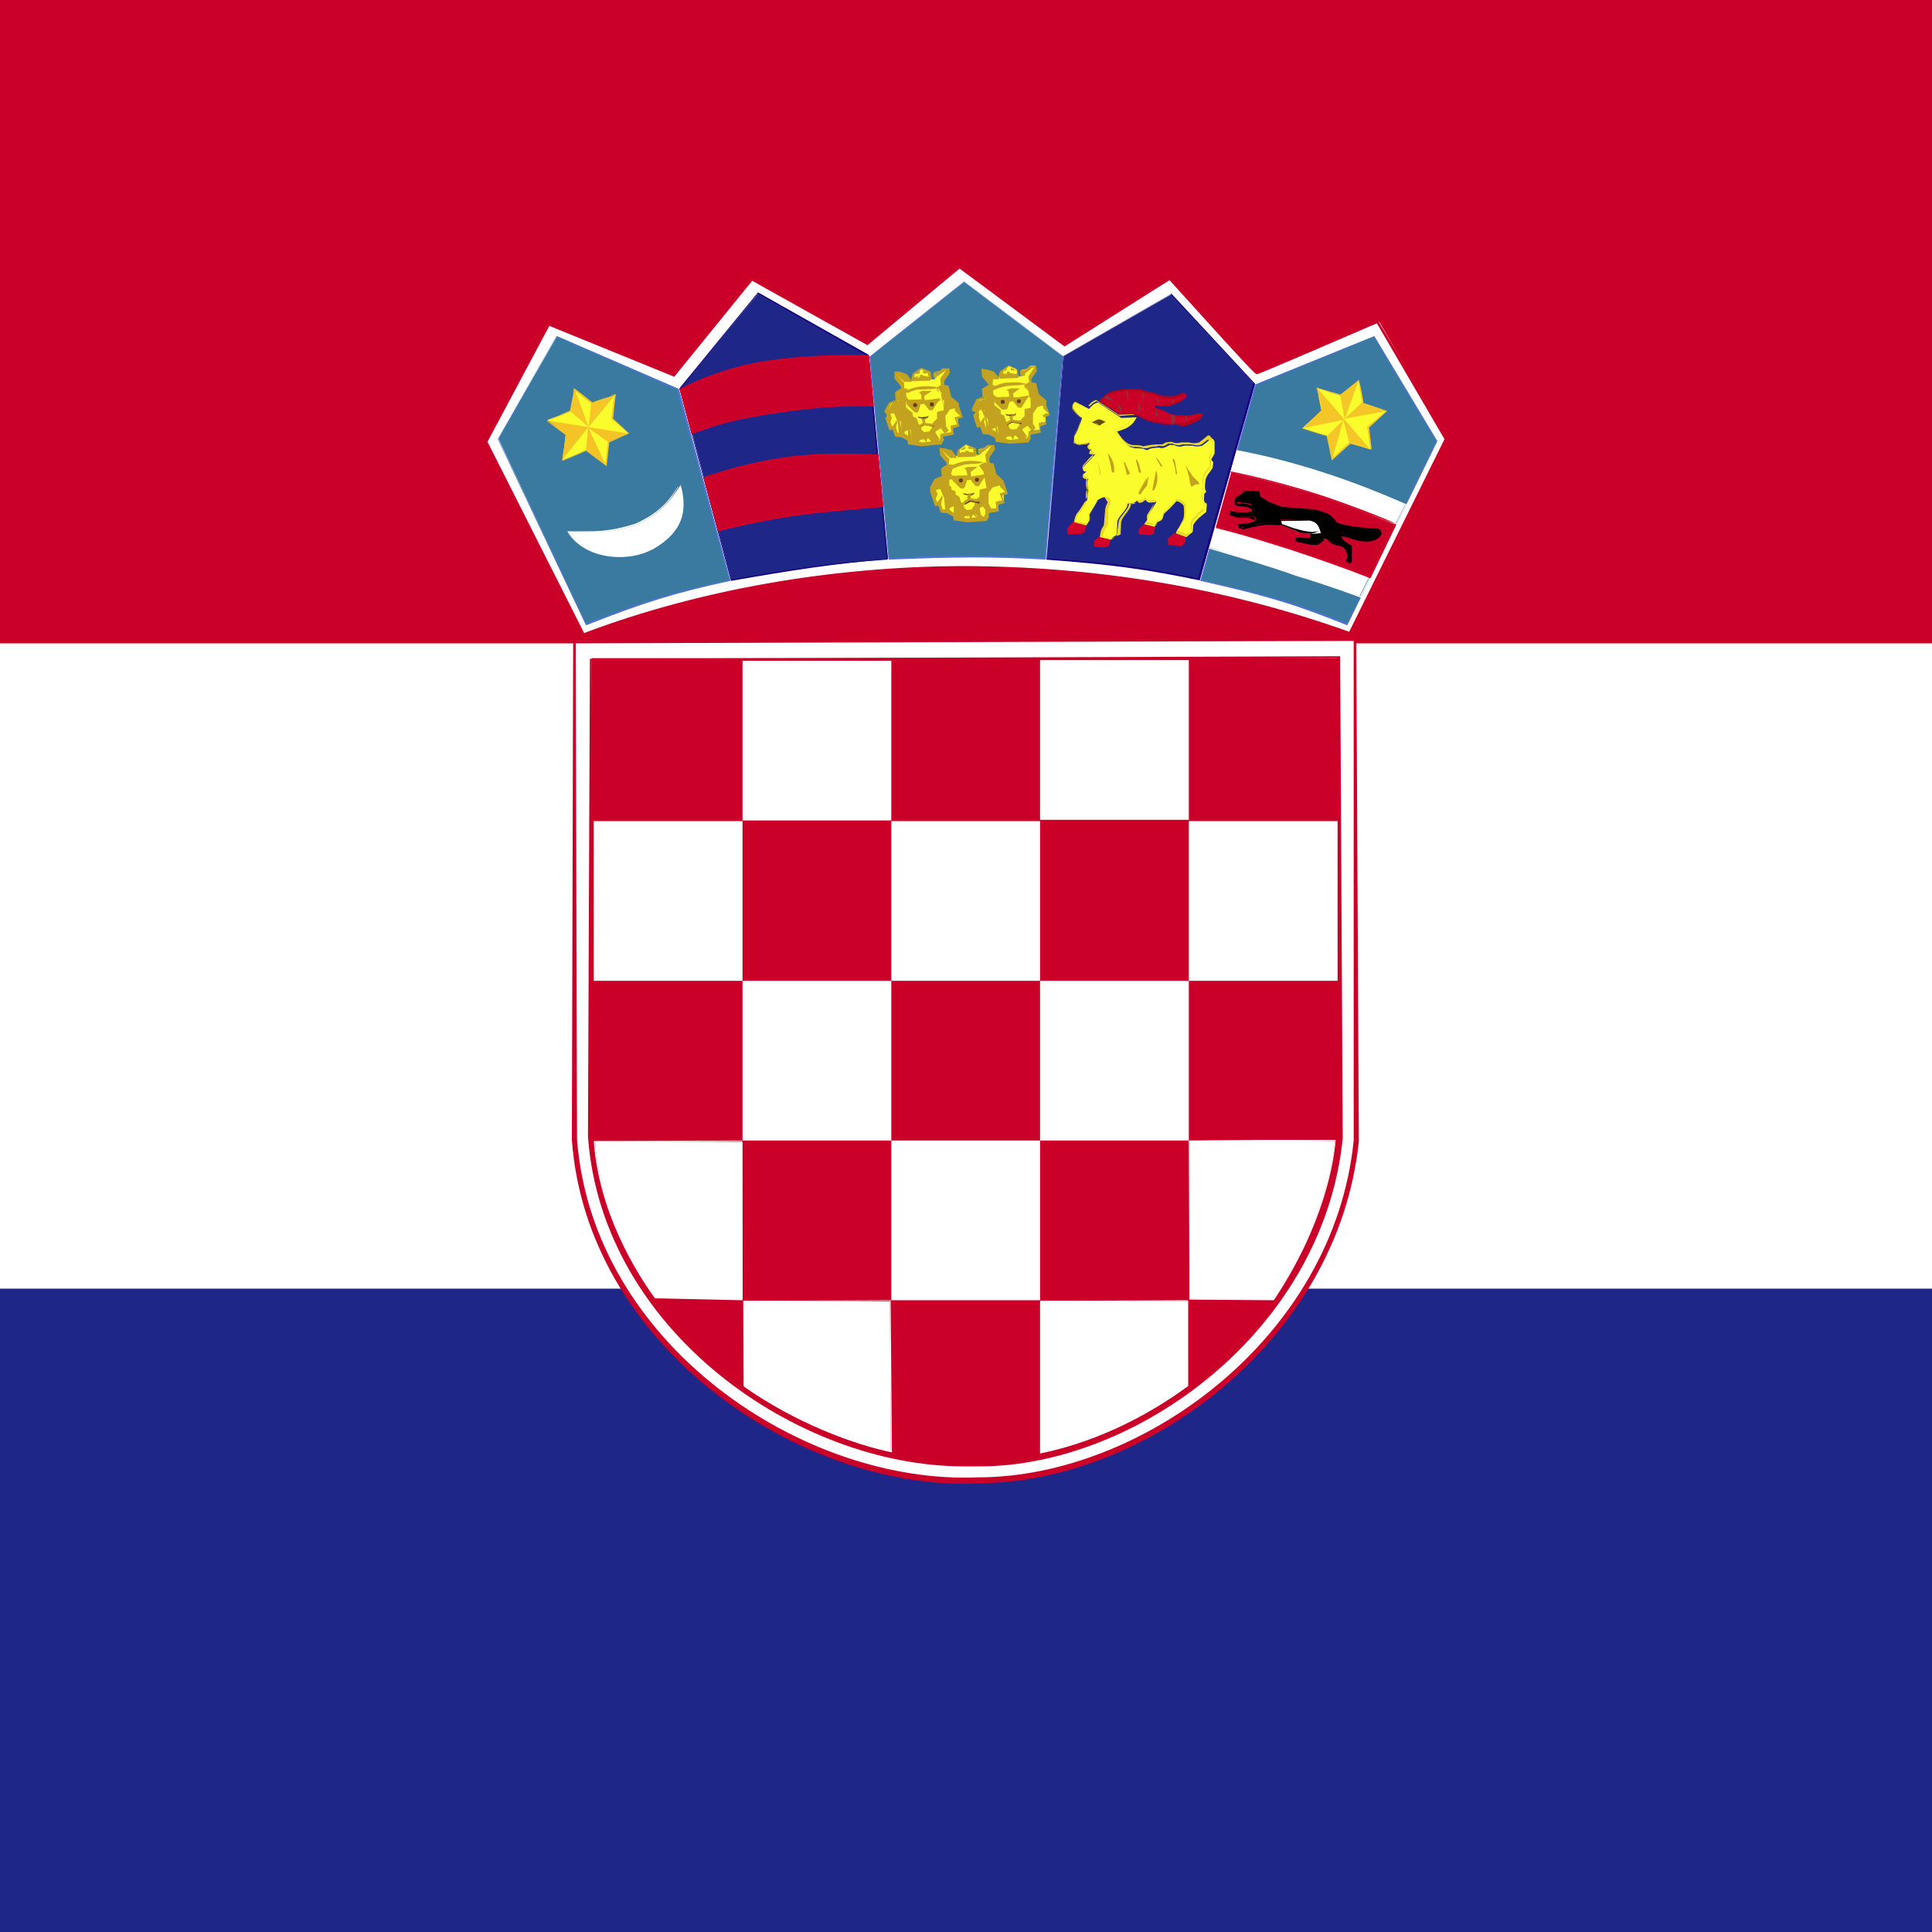 <?xml version="1.0" encoding="utf-8"?>
<!-- Generator: Adobe Illustrator 22.1.0, SVG Export Plug-In . SVG Version: 6.00 Build 0)  -->
<svg version="1.1" xmlns="http://www.w3.org/2000/svg" xmlns:xlink="http://www.w3.org/1999/xlink" x="0px" y="0px"
	 viewBox="0 0 300 300" style="enable-background:new 0 0 300 300;" xml:space="preserve">
<style type="text/css">
	.st0{clip-path:url(#SVGID_2_);}
	.st1{clip-path:url(#SVGID_4_);fill:#4279FC;}
	.st2{clip-path:url(#SVGID_4_);fill:#EFD630;}
	.st3{clip-path:url(#SVGID_4_);fill:#BC002C;}
	.st4{clip-path:url(#SVGID_6_);fill:#3D9546;}
	.st5{clip-path:url(#SVGID_6_);fill:#F4DE53;}
	.st6{clip-path:url(#SVGID_6_);fill:#C9152C;}
	.st7{clip-path:url(#SVGID_8_);fill:#1A237B;}
	.st8{clip-path:url(#SVGID_8_);fill:#FFFFFF;}
	.st9{clip-path:url(#SVGID_8_);fill:#BD0034;}
	.st10{clip-path:url(#SVGID_10_);fill:#1C2A7D;}
	.st11{clip-path:url(#SVGID_10_);fill:#FFFFFF;}
	.st12{clip-path:url(#SVGID_10_);fill:#BC0030;}
	.st13{clip-path:url(#SVGID_12_);fill:#FFFFFF;}
	.st14{clip-path:url(#SVGID_12_);fill:#E77C22;}
	.st15{clip-path:url(#SVGID_12_);fill:#429E61;}
	.st16{clip-path:url(#SVGID_14_);fill:#FFFFFF;}
	.st17{clip-path:url(#SVGID_14_);fill:#356DAC;}
	.st18{clip-path:url(#SVGID_14_);fill:#C8172B;}
	.st19{clip-path:url(#SVGID_16_);fill:#FFFFFF;}
	.st20{clip-path:url(#SVGID_16_);fill:#1E2788;}
	.st21{clip-path:url(#SVGID_16_);fill:#CB0028;}
	.st22{clip-path:url(#SVGID_16_);}
	.st23{clip-path:url(#SVGID_18_);fill:#FFFFFF;}
	.st24{clip-path:url(#SVGID_18_);}
	.st25{fill:#CB0028;}
	.st26{clip-path:url(#SVGID_18_);fill:#3A7AA1;}
	.st27{fill:#4C73D5;}
	.st28{fill:#FFFFFF;}
	.st29{clip-path:url(#SVGID_18_);fill:#FBFC2B;}
	.st30{fill:#C2A21F;}
	.st31{fill:none;}
	.st32{clip-path:url(#SVGID_18_);fill:#C2A21F;}
	.st33{clip-path:url(#SVGID_18_);fill:#613F21;}
	.st34{clip-path:url(#SVGID_18_);fill:#1E2788;}
	.st35{fill:#160080;}
	.st36{clip-path:url(#SVGID_18_);fill:#CB0028;}
	.st37{fill:#D30028;}
	.st38{fill:#BA0019;}
	.st39{clip-path:url(#SVGID_18_);fill:#82373B;}
	.st40{fill:#83353B;}
	.st41{fill:#E8D629;}
	.st42{clip-path:url(#SVGID_18_);fill:#624E0F;}
	.st43{fill:#624E0F;}
	.st44{fill:#F4C627;}
	.st45{clip-path:url(#SVGID_18_);fill:#F4C427;}
	.st46{clip-path:url(#SVGID_18_);fill:#F4C627;}
</style>
<g id="Layer_2">
</g>
<g id="Layer_1">
	<g>
		<defs>
			<rect id="SVGID_1_" width="300" height="300"/>
		</defs>
		<clipPath id="SVGID_2_">
			<use xlink:href="#SVGID_1_"  style="overflow:visible;"/>
		</clipPath>
		<g class="st0">
			<g>
				<defs>
					<rect id="SVGID_3_" x="-10.7" width="515.2" height="300.6"/>
				</defs>
				<clipPath id="SVGID_4_">
					<use xlink:href="#SVGID_3_"  style="overflow:visible;"/>
				</clipPath>
				<rect x="-10.7" class="st1" width="515.2" height="300.6"/>
				<polygon class="st2" points="472.3,0 -10.7,225.4 -10.7,300.6 -10.7,300.6 21.5,300.6 504.5,75.1 504.5,0 				"/>
				<polygon class="st3" points="504.5,0 -10.7,240.5 -10.7,300.6 -10.7,300.6 -10.7,300.6 504.5,60.1 				"/>
				<polygon class="st2" points="81.5,20.6 94.3,59.9 135.6,59.9 102.2,84.2 115,123.4 81.5,99.2 48.1,123.4 60.9,84.2 27.4,59.9 
					68.8,59.9 				"/>
			</g>
		</g>
		<g class="st0">
			<g>
				<defs>
					<rect id="SVGID_5_" x="-108.3" y="-0.7" width="516.6" height="301.4"/>
				</defs>
				<clipPath id="SVGID_6_">
					<use xlink:href="#SVGID_5_"  style="overflow:visible;"/>
				</clipPath>
				<rect x="-108.3" y="-0.7" class="st4" width="516.6" height="301.4"/>
				<polygon class="st5" points="236.1,-0.7 -108.3,300.7 408.3,300.7 408.3,-0.7 				"/>
				<polygon class="st6" points="408.3,-0.7 63.9,300.7 408.3,300.7 				"/>
			</g>
		</g>
		<g class="st0">
			<g>
				<defs>
					<rect id="SVGID_7_" x="-106.5" y="0.4" width="513" height="299.3"/>
				</defs>
				<clipPath id="SVGID_8_">
					<use xlink:href="#SVGID_7_"  style="overflow:visible;"/>
				</clipPath>
				<polygon class="st7" points="150.1,0.4 150.1,9.9 150.1,13.1 150.1,14.7 93.2,43.1 150.1,43.1 150.1,51.7 150.1,64.5 
					150.1,77.3 150.1,85.9 93.2,85.9 150.1,114.3 150.1,119.1 150.1,128.7 150.1,129.5 132.6,129.5 126,129.5 123,129.5 43.1,89.5 
					43.1,129.5 34.6,129.5 21.8,129.5 8.9,129.5 0.4,129.5 0.4,89.5 -79.5,129.5 -89.1,129.5 -106.5,129.5 -106.5,299.6 
					406.5,299.6 406.5,0.4 				"/>
				<polygon class="st7" points="-106.5,85.9 -106.5,114.3 -49.7,85.9 				"/>
				<polygon class="st7" points="43.1,0.4 43.1,39.5 121.3,0.4 				"/>
				<polygon class="st7" points="0.4,0.4 -77.8,0.4 0.4,39.5 				"/>
				<polygon class="st7" points="-106.5,43.1 -49.7,43.1 -106.5,14.7 				"/>
				<polygon class="st8" points="150,0.4 64.5,43.1 45.4,43.1 130.9,0.4 121.3,0.4 43.1,39.5 43.1,0.4 34.6,0.4 34.6,43.7 
					34.6,48.5 34.6,51.7 47.4,51.7 66.5,51.7 73,51.7 76.1,51.7 150.1,51.7 150.1,43.1 93.2,43.1 150.1,14.7 150.1,13.1 150.1,9.9 
					150.1,0.4 				"/>
				<polygon class="st8" points="0.4,0.4 0.4,39.5 -77.8,0.4 -106.5,0.4 -21,43.1 -40.1,43.1 -106.5,9.9 -106.5,14.7 -49.7,43.1 
					-106.5,43.1 -106.5,51.7 -32.6,51.7 -23,51.7 -3.9,51.7 8.9,51.7 8.9,48.5 8.9,45.3 8.9,43.7 8.9,0.4 				"/>
				<polygon class="st8" points="66.5,77.3 47.4,77.3 34.6,77.3 34.6,80.5 34.6,83.7 34.6,85.3 34.6,129.5 43.1,129.5 43.1,89.5 
					123,129.5 126,129.5 132.6,129.5 150.1,129.5 150.1,128.7 64.5,85.9 83.6,85.9 150.1,119.1 150.1,114.3 93.2,85.9 150.1,85.9 
					150.1,77.3 76.1,77.3 				"/>
				<polygon class="st8" points="-3.9,77.3 -23,77.3 -29.6,77.3 -32.6,77.3 -106.5,77.3 -106.5,85.9 -49.7,85.9 -106.5,114.3 
					-106.5,128.6 -21,85.9 -1.9,85.9 -89.1,129.5 -79.5,129.5 0.4,89.5 0.4,129.5 8.9,129.5 8.9,85.3 8.9,80.5 8.9,77.3 				"/>
				<polygon class="st9" points="-21,85.9 -106.5,128.6 -106.5,129.5 -89.1,129.5 -1.9,85.9 				"/>
				<polygon class="st9" points="-106.5,9.9 -40.1,43.1 -21,43.1 -106.5,0.4 				"/>
				<polygon class="st9" points="150,0.4 130.9,0.4 45.4,43.1 64.5,43.1 				"/>
				<polygon class="st9" points="64.5,85.9 150.1,128.7 150.1,119.1 83.6,85.9 				"/>
				<polygon class="st9" points="8.9,0.4 8.9,43.7 8.9,45.3 8.9,48.5 8.9,51.7 -3.9,51.7 -23,51.7 -32.6,51.7 -106.5,51.7 
					-106.5,77.3 -32.6,77.3 -29.6,77.3 -23,77.3 -3.9,77.3 8.9,77.3 8.9,80.5 8.9,85.3 8.9,129.5 21.8,129.5 34.6,129.5 34.6,85.3 
					34.6,83.7 34.6,80.5 34.6,77.3 47.4,77.3 66.5,77.3 76.1,77.3 150.1,77.3 150.1,64.5 150.1,51.7 76.1,51.7 73,51.7 66.5,51.7 
					47.4,51.7 34.6,51.7 34.6,48.5 34.6,43.7 34.6,0.4 				"/>
				<polygon class="st8" points="271.3,64.8 266.9,78.1 278.3,69.9 289.6,78.1 285.2,64.8 296.5,56.6 282.6,56.6 278.3,43.3 
					273.9,56.6 260,56.6 				"/>
				<polygon class="st8" points="310.7,76.8 317.7,88.9 319.2,75 332.9,72.1 320.1,66.4 321.5,52.5 312.2,62.9 299.4,57.2 
					306.4,69.3 297.1,79.7 				"/>
				<polygon class="st8" points="336.7,87.7 323.9,93.4 337.6,96.3 339.1,110.2 346.1,98.1 359.7,101 350.4,90.6 357.4,78.5 
					344.6,84.2 335.2,73.8 				"/>
				<polygon class="st8" points="356.9,116.8 342.9,116.8 354.2,125.1 349.9,138.4 361.2,130.1 372.5,138.4 368.2,125.1 
					379.5,116.8 365.5,116.8 361.2,103.6 				"/>
				<polygon class="st8" points="362,165.6 369,177.7 370.4,163.8 384.1,160.9 371.4,155.2 372.8,141.3 363.5,151.7 350.7,146 
					357.7,158.1 348.3,168.5 				"/>
				<polygon class="st8" points="361.1,192.6 368.1,180.5 355.3,186.2 346,175.8 347.4,189.7 334.6,195.4 348.3,198.3 349.8,212.2 
					356.8,200.1 370.4,203 				"/>
				<polygon class="st8" points="333.8,214.3 329.5,201.1 325.2,214.3 311.2,214.3 322.5,222.6 318.2,235.9 329.5,227.6 
					340.8,235.9 336.5,222.6 347.8,214.3 				"/>
				<polygon class="st8" points="302.8,231.4 304.2,217.5 294.9,227.9 282.1,222.2 289.1,234.3 279.7,244.7 293.4,241.8 
					300.4,253.9 301.9,240 315.5,237.1 				"/>
				<polygon class="st8" points="267.4,234.3 274.4,222.2 261.6,227.9 252.3,217.5 253.8,231.4 241,237.1 254.7,240 256.1,253.9 
					263.1,241.8 276.8,244.7 				"/>
				<polygon class="st8" points="234,222.6 245.3,214.3 231.3,214.3 227,201.1 222.7,214.3 208.7,214.3 220,222.6 215.7,235.9 
					227,227.6 238.3,235.9 				"/>
				<polygon class="st8" points="208.2,198.3 221.9,195.4 209.1,189.7 210.5,175.8 201.2,186.2 188.4,180.5 195.4,192.6 186.1,203 
					199.7,200.1 206.7,212.2 				"/>
				<polygon class="st8" points="187.5,177.7 194.5,165.6 208.2,168.5 198.8,158.1 205.8,146 193,151.7 183.7,141.3 185.2,155.2 
					172.4,160.9 186.1,163.8 				"/>
				<polygon class="st8" points="188.3,125.1 184,138.4 195.3,130.1 206.6,138.4 202.3,125.1 213.6,116.8 199.6,116.8 195.3,103.6 
					191,116.8 177,116.8 				"/>
				<polygon class="st8" points="210.5,98.1 217.4,110.2 218.9,96.3 232.6,93.4 219.8,87.7 221.3,73.8 211.9,84.2 199.2,78.5 
					206.1,90.6 196.8,101 				"/>
				<polygon class="st8" points="237.3,75 238.8,88.9 245.8,76.8 259.4,79.7 250.1,69.3 257.1,57.2 244.3,62.9 234.9,52.5 
					236.4,66.4 223.7,72.1 				"/>
			</g>
		</g>
		<g class="st0">
			<g>
				<defs>
					<rect id="SVGID_9_" x="-118" y="0" width="514.3" height="300"/>
				</defs>
				<clipPath id="SVGID_10_">
					<use xlink:href="#SVGID_9_"  style="overflow:visible;"/>
				</clipPath>
				<rect x="-118" y="0" class="st10" width="514.3" height="300"/>
				<rect x="-118" y="50" class="st11" width="514.3" height="200"/>
				<rect x="-118" y="100" class="st12" width="514.3" height="100"/>
			</g>
		</g>
		<g class="st0">
			<g>
				<defs>
					<rect id="SVGID_11_" x="-106.2" y="0.6" width="512.4" height="298.9"/>
				</defs>
				<clipPath id="SVGID_12_">
					<use xlink:href="#SVGID_11_"  style="overflow:visible;"/>
				</clipPath>
				<rect x="-106.2" y="0.6" class="st13" width="512.4" height="298.9"/>
				<rect x="-106.2" y="0.6" class="st14" width="170.8" height="298.9"/>
				<rect x="235.4" y="0.6" class="st15" width="170.8" height="298.9"/>
			</g>
		</g>
		<g class="st0">
			<g>
				<defs>
					<rect id="SVGID_13_" x="-40.3" width="514.3" height="300"/>
				</defs>
				<clipPath id="SVGID_14_">
					<use xlink:href="#SVGID_13_"  style="overflow:visible;"/>
				</clipPath>
				<rect x="-40.3" class="st16" width="514.3" height="300"/>
				<rect x="-40.3" class="st17" width="514.3" height="50"/>
				<rect x="-40.3" y="250" class="st18" width="514.3" height="50"/>
			</g>
		</g>
		<g class="st0">
			<g>
				<defs>
					<rect id="SVGID_15_" x="-107.6" y="-0.3" width="515.2" height="300.5"/>
				</defs>
				<clipPath id="SVGID_16_">
					<use xlink:href="#SVGID_15_"  style="overflow:visible;"/>
				</clipPath>
				<rect x="-107.6" y="99.9" class="st19" width="515.2" height="100.2"/>
				<rect x="-107.6" y="200.1" class="st20" width="515.2" height="100.2"/>
				<rect x="-107.6" y="-0.3" class="st21" width="515.2" height="100.2"/>
				<g class="st22">
					<defs>
						<rect id="SVGID_17_" x="-107.6" y="-0.3" width="515.2" height="300.5"/>
					</defs>
					<clipPath id="SVGID_18_">
						<use xlink:href="#SVGID_17_"  style="overflow:visible;"/>
					</clipPath>
					<path class="st23" d="M90.3,98.5c18.4-6.6,38.9-10.1,58.9-10.2c20-0.1,40.4,3.1,60.5,10.3l15-30.3L214.2,50
						c0,0-18.8,7.7-19,7.7c-0.2,0-13.3-14.4-13.3-14.4l-16.8,10.2l-15.8-12.1l-14.9,11.9l-17.4-10l-12.7,15l-19-8.1L75.3,68.4
						L90.3,98.5z"/>
					<g class="st24">
						<path class="st25" d="M209.9,99.2l-0.4-0.1c-19-6.8-39.2-10.3-59.9-10.3c-20.4,0.1-40.7,3.6-59.2,10.1L74.9,68.6L85.1,50
							l19.5,7.9L116.8,43l17.9,9.9L149,41l16.3,12.1l16.3-10.2c5.6,5.6,13.3,14.1,13.7,14.4c0.1-0.2,13.5-5.7,18.5-7.8l11.1,18.5
							L209.9,99.2L209.9,99.2z M85.3,50.6l-9.6,18l15,29.7c18-6.8,38.5-10.3,58.5-10.4c21.1,0,41.3,3.4,60.3,10.2l14.8-29.9
							l-10.5-18c-18.3,7.9-18.5,7.9-18.6,7.9c-0.3,0-0.4,0-13.6-14.6l-16.3,10.3L149,41.7l-14.3,11.9l-17.9-10l-12.1,14.9L85.3,50.6
							L85.3,50.6z"/>
					</g>
					<path class="st26" d="M186.4,90.1l8.6-30.4l18.4-7.5l9.7,16.3L209.2,97C201.2,93.8,196.9,92.4,186.4,90.1L186.4,90.1z"/>
					<g class="st24">
						<path class="st27" d="M209.2,97.1L209.2,97.1c-8-3.2-12.1-4.5-22.8-6.9l8.5-30.5l18.5-7.5l9.8,16.3L209.2,97.1L209.2,97.1z
							 M213.3,52.3l-18.2,7.5l-8.5,30.3c10.6,2.3,14.8,3.6,22.6,6.7L223,68.5L213.3,52.3L213.3,52.3z"/>
					</g>
					<path class="st26" d="M138,86.8l-2.9-31.4l14.6-11.6L165,55.3l-2.7,31.5C153.9,86.4,147.9,86.4,138,86.8L138,86.8z"/>
					<g class="st24">
						<path class="st27" d="M162.4,86.9L162.4,86.9c-8.5-0.5-14.5-0.4-24.4,0l-3-31.5l14.7-11.7l15.4,11.6L162.4,86.9L162.4,86.9z
							 M149.7,43.8l-14.5,11.6l2.9,31.3c9.6-0.6,15.7-0.5,24.1-0.1l2.7-31.4L149.7,43.8L149.7,43.8z"/>
					</g>
					<path class="st26" d="M91,97L77.4,68.1l9.1-15.9l18.9,8.2l8,29.7C104.7,92,100.2,93.4,91,97L91,97z"/>
					<g class="st24">
						<path class="st27" d="M91,97.1L77.3,68.2l9.1-16l19,8.2l8,29.8C104.6,92.1,99.9,93.6,91,97.1L91,97.1L91,97.1z M86.4,52.3
							l-9,15.9l13.6,28.6c8.8-3.4,13.5-4.9,22.2-6.7l-8.1-29.6L86.4,52.3L86.4,52.3z"/>
					</g>
					<path class="st23" d="M88.1,82.5c4.2,0.4,7.1,0.2,10.7-1c4.3-2,5.6-4.3,6.9-6.2c1,3.6,0.6,7.1-4.2,9.9
						C97.2,87.4,91,86.7,88.1,82.5L88.1,82.5z"/>
					<g class="st24">
						<path class="st28" d="M96.2,86.5c-3.5,0-6.5-1.4-8.2-4c1.3,0,2.5,0,3.5,0c2.6,0,4.7-0.4,7.2-1.2c4-1.8,5.4-3.9,6.6-5.8
							c0,0,0,0,0,0.1c-1.2,2.1-2.7,4.1-6.5,5.9c-3.6,1.2-6.5,1.5-10.8,1c2.7,3.6,8.9,4.8,13.4,2.5c3.9-2.3,4.8-5,4.6-7.4
							c0.4,2.4-0.4,5.2-4.5,7.6C99.9,86.1,98.1,86.5,96.2,86.5L96.2,86.5z"/>
					</g>
					<path class="st29" d="M153.7,60.2l-0.8,0.2l0,1.5l-1,0.2l-0.7,1.3l0.4,0.4c0,0-0.4,1-0.3,1c0,0,0.3,0.4,0.3,0.4l0.3,0.8
						l0.7,0.1l0.2,0.9l1.1,0.2l1,0.7l0.1,0.4l1.1,0l0.8,0.2l2.7-0.3l0.4-0.6l0-0.8l1.5,0l0.1-1.2h0.8l-0.1-1.4l0.6,0.1l-0.2-0.7
						l-0.4-0.5l-0.1-0.8l-1.1-1.1l-0.3-1.5c0,0-0.7-0.3-0.7-0.3c0,0,0-1,0-1l0.8-1.1l-0.1-0.5l-0.8,0l-0.6,0.5c0,0-0.8,0.1-0.8,0.1
						v0.3c0,0,0.2,0.6,0.2,0.7c0,0-0.9,0-0.9,0l0-1l-1.2-0.6c0,0-1.1,0.8-1.1,0.8c0,0-0.1,0.9-0.1,0.9l-0.6,0.2l-0.6-0.8l-1-0.4
						l-0.5,0l0,0.7l1,1.3L153.7,60.2z"/>
					<g class="st24">
						<path class="st30" d="M156.7,68.9l-2.1-0.3l-0.1-0.6l-0.9-0.5l-1-0.1l-0.4-1.1l-0.5,0.1l-0.6-1.9l0.4-0.5l-0.6-0.2l0.7-1.6
							l1.2-0.3l-0.2-1.2l1-0.4l-0.1-0.6l-1-1.2l-0.1-0.8l0-0.3l0.8,0l1.1,0.4l0.7,0.9l0.2-0.9c0-0.1,0-0.1,1.3-1l1.5,0.6l0.2,1.2
							l0.4-0.2l-0.2-0.3c0-0.7,0-0.7,1-0.8l0.4-0.4l0.9,0l0.2,0l0.1,0.7l-0.9,1.3l0.1,0.8c0-0.1,0.6,0.1,0.6,0.1l0.4,1.6l1.1,1
							l0.7,2.1l-0.9,0.3l0.4,1.1l-1,0.3l0.1,1l-1.7,0.3l0.2,0.5l-0.4,0.7L156.7,68.9L156.7,68.9z M156,68.1l0.8,0.2l2.7-0.3l0.2-0.4
							l0-0.6l1.7-0.3l-0.1-1l1-0.2l-0.4-1.1l0.9-0.2l-0.8-0.8l-0.1-1l-1.1-1l-0.3-1.6c-0.7-0.2-0.7-0.2-0.7-0.4l-0.1-1l0.9-1.3
							l-0.6-0.1l-0.4,0.4c-0.1,0.1-0.7,0.1-0.8,0.1c0.4,0.7,0.4,0.7,0.4,0.8l-1.1,0.2l-0.3-1.3l-1.1-0.4c0,0.1-0.7,0.6-0.9,0.7
							c0,0.1,0,0.7,0,0.7l0,0.2l-0.7,0.2l-0.8-0.9l-0.9-0.3l-0.2,0.4l1,1.2l-0.1,1l-1,0.4l0.2,1.2l-1.2,0.5l-0.5,1.2
							c0.5,0.3,0.5,0.4,0.3,1c-0.2,0-0.2,0.1,0.1,0.5l0.3,0.9l0.5-0.1l0.4,1.1l0.9,0l1.2,0.8l0.1,0.5L156,68.1L156,68.1z"/>
					</g>
					<g class="st24">
						<path class="st31" d="M161.4,65.7l-0.2-0.8L161.4,65.7z"/>
					</g>
					<g class="st24">
						<path class="st31" d="M162.1,64.3l-0.4-0.5L162.1,64.3z"/>
					</g>
					<path class="st32" d="M151.6,63.7l1.2-0.1l0.2,1.1l0.4,0.4l0.1,1.9l0.4,0.1l0.1-0.8l0.9-0.1l0.2,1.6l-0.2,0.2l0.1,0.2l1.1,0
						c0,0,0.3-0.4,0.3-0.4c0,0,0.6-0.1,0.6,0c0,0,0.3,0.5,0.3,0.5l0.2-0.6c0,0,0.6-0.2,0.6-0.2c0,0,0.5,0.7,0.5,0.7l0.8-0.1
						l-0.5-0.5l-0.2-1l1.1-0.6l0.4,0.8c0,0,0.4,0,0.4,0c0,0-0.5-0.9-0.5-0.9v-1.8l0.9-1.1l1.2-0.1v-0.5l-1.2-1.1l-0.3-1.5l-0.7-0.3
						l-0.2,0.2l-0.7,0.1l0.7,1.1v0.7l0.3,0.2l-0.1,1.9c0,0-0.8,0.1-0.8,0.1c0,0-0.1,1.1-0.1,1.1l-0.5,0.5c0,0-0.3,1-0.3,1
						c0,0-0.5,0.6-0.5,0.6l-0.9,0c0,0-0.5-0.5-0.5-0.5c0,0-0.1-0.7-0.1-0.7s-0.4-0.1-0.4-0.1c0,0-0.2-0.8-0.2-0.8l-0.6-0.4l0-0.5
						l-0.6-0.3c0,0-0.1-0.4-0.1-0.5c0,0-0.3-0.2-0.3-0.2c0,0,0-1.2,0-1.2l0.5-0.1l-0.3-0.4l-0.1-0.3v-0.3l0.4-0.4
						c0,0-0.8-0.1-0.8-0.1c0,0-0.8,0.4-0.8,0.3c0,0,0,1.4,0,1.4l-0.9,0.3l-0.7,1.2L151.6,63.7z"/>
					<g class="st24">
						<path class="st30" d="M154.8,68.6l-0.2-0.4l0-1.8l-0.7,0.3l0.1,0.5l-0.1,0.3l-0.7-0.3l-0.2-2.2l-0.6-1.4l-1,0.3l-0.5-0.4
							l0.7-1.5l1-0.4c-0.1-0.1-0.1-1.1-0.1-1.2c0.3-0.3,0.8-0.5,0.9-0.6c0.3-0.1,1,0,1,0l-0.4,1.3l-0.4-0.3l0.4-0.6
							c-0.2,0.1-0.4,0-0.4,0c0.2,0.1-0.3,0.2-0.6,0.3c0,0.1,0,0.5,0,1.2l-1.1,0.5l-0.6,1.1l1.3-0.1l0.5,1.3l0.5,2.3l0-0.6l1.1-0.3
							l0.4,1.8l-0.2,0.2l1.1-0.2l0,0.5L154.8,68.6L154.8,68.6z M158.5,68.5c-0.8-0.9-0.8-0.9-0.8-1l-0.3,0.2l0,0.1l-0.1-0.4
							c0.6-0.2,0.6-0.2,0.7-0.2c0.3,0.2,0.7,0.9,0.7,0.9l0.6-0.2l-0.6,0l-0.3-1.1l0.1-0.1c0,0-0.1,0-0.1,0l-0.3,0.5l-1.1,0.1
							c-0.8-0.6-0.8-0.7-0.8-0.8l-0.1-0.7c-0.4,0.1-0.4,0.1-0.6-0.9l-0.6-0.3l0-0.6l-0.6-0.1l-0.1-0.6c-0.4,0-0.4,0-0.4-1.5v-0.2
							l0.8-0.1l0,0l0.5,0.4l-0.8,0.1c0.1,0.1,0.1,0.8,0.1,0.9l1,0.8l0,0.6l0.5,0.2c0.1,0.2,0.3,0.8,0.3,0.9c0.4,0.2,0.5,0.9,0.5,1
							c0,0,0.4,0.3,0.4,0.3l0.8-0.1c0.3-0.6,0.4-0.6,0.5-0.6c-0.2,0,0.1-0.8,0.1-0.8l0.6-0.6l0-0.9c0-0.2,0-0.2,1.1-0.4l-0.5-2.6
							l-0.7-0.9l0.9-0.5l1,0.2l0.4,1.7l1.2,1v0.6l-1.4,0.4l-0.7,1l0,1.6l0,0c0,0,0.4,0.6,0.4,0.7l-0.6,0.4l-0.7-0.9l-0.8,0.7
							l0.8,1.1L158.5,68.5L158.5,68.5z M159.3,64c0.1,0.1,0,0.9,0,0.9l-0.6,0.7c-0.2,0.8-0.3,1-0.4,1.1l1.1-0.8l0.3,0.3
							c0,0,0-0.1-0.1-0.1l0-1.9l0.3-0.3C159.8,64,159.4,64,159.3,64L159.3,64z M159.8,59.8l-0.8,0.3l0.9,0.7l0.3,2.8l0.5-0.7
							l1.4-0.2l-1.3-1.1l-0.4-1.6L159.8,59.8L159.8,59.8z"/>
					</g>
					<path class="st33" d="M156.3,65.7l0.6-0.4l0-0.7l-0.6-0.1l-0.2-0.2l0.6,0.1l0.8-0.1l0.3-0.1c-0.1,0.3-0.2,0.3-0.2,0.3
						c0,0-0.4,0.2-0.4,0.2l0,0.7c0,0,1.4,0.2,1.4,0.2s0,0.3,0,0.3c0,0-1.4-0.3-1.4-0.3l-0.9,0.5L156.3,65.7z"/>
					<g class="st24">
						<path class="st30" d="M155.9,66.3l0.3-0.7l0.7-0.4l-0.2-0.7l0.3,0.1l0-0.1l0.6-0.2l0,0.1l-0.4,0.3l0.1,0.5
							c1.4,0.1,1.4,0.1,1.4,0.2c-0.2,0.4-0.2,0.4-1.6,0.1L155.9,66.3L155.9,66.3z"/>
					</g>
					<path class="st32" d="M159.8,61.6l-0.8,0.6l-0.5,0.9l-0.3,0l-0.8-1l-0.9,0c0,0-0.5,1.2-0.5,1.2c0,0-0.4,0-0.4,0l-0.9-1
						c0,0-0.3-0.5-0.3-0.5c0.1,0,2.3,0,2.3,0l0-1.1c0,0-0.4-0.1-0.5-0.2c0.1,0,1.3,0,1.3,0l-0.5,0.3v0.9l2,0L159.8,61.6z"/>
					<g class="st24">
						<path class="st30" d="M156,63.6l-0.4,0l-1.2-1.2l-0.2-0.7l2.6-0.1l-0.2-0.8l0.3-0.1c-0.1,0-0.2,0.1-0.3,0.1
							c-0.2-0.5,0.2-0.5,1-0.5h0.8l-1.1,0.8l0.1,0.7l2.4-0.4l-1.2,1.9l-0.5,0l-0.8-1l-0.6,0.1c0.1,0.1-0.3,1-0.3,1.1L156,63.6
							L156,63.6z M157,61.9l-2.5,0.2l1.4,1.1c0.1-0.2,0.2-0.5,0.4-1.1L157,61.9L157,61.9L157,61.9z"/>
					</g>
					<path class="st33" d="M155.6,62.1h0.2c0.1,0,0.2,0.1,0.2,0.2v0.2c0,0.1-0.1,0.2-0.2,0.2h-0.2c-0.1,0-0.2-0.1-0.2-0.2v-0.2
						C155.4,62.2,155.5,62.1,155.6,62.1L155.6,62.1z"/>
					<path class="st33" d="M158.1,62h0.2c0.1,0,0.2,0.1,0.2,0.2v0.2c0,0.1-0.1,0.2-0.2,0.2h-0.2c-0.1,0-0.2-0.1-0.2-0.2v-0.2
						C158,62.1,158.1,62,158.1,62L158.1,62z"/>
					<g class="st24">
						<path class="st30" d="M154.5,60.5l-0.3-0.2l0.1-0.3c0.8-0.3,1.4-0.6,2.4-0.6c1-0.1,1.8,0,2.7,0.2c-1,0.3-1.7,0.2-2.7,0.3
							C155.8,60,155.2,60.2,154.5,60.5L154.5,60.5z"/>
					</g>
					<polygon class="st32" points="154.7,58.6 154,58.6 153,57.6 153.6,57.6 154.2,57.9 					"/>
					<g class="st24">
						<polygon class="st30" points="155.2,58.9 154,58.9 152.3,57.2 154.3,57.7 155.2,58.9 						"/>
					</g>
					<polygon class="st32" points="158.9,58.2 160.4,57 159.9,57 159.3,57.5 158.6,57.6 					"/>
					<g class="st24">
						<polygon class="st31" points="158.9,58.2 160.4,57 159.9,57 159.3,57.5 158.6,57.6 						"/>
					</g>
					<path class="st32" d="M157.9,58.4l-2.5,0.1l0-0.3l0.9-0.1l0.1-0.4c0,0,0.3,0,0.3,0c0,0,0.2,0.3,0.2,0.3l0.9,0.2L157.9,58.4z"/>
					<g class="st24">
						<polygon class="st30" points="155.2,58.8 155.3,58.2 156.4,57.9 155.9,58.2 156.7,58.2 156.6,57.9 157.9,58.1 158.2,58.4 
							158,58.7 155.2,58.8 						"/>
					</g>
					<polygon class="st32" points="157.8,57.5 157,57.5 156.9,57.1 					"/>
					<g class="st24">
						<polygon class="st31" points="157.8,57.5 157,57.5 156.9,57.1 						"/>
					</g>
					<polygon class="st32" points="156.4,57.1 156.3,57.5 155.5,57.7 					"/>
					<g class="st24">
						<polygon class="st31" points="156.4,57.1 156.3,57.5 155.5,57.7 						"/>
					</g>
					<polygon class="st32" points="151.7,65.5 152.1,64.4 151.7,63.7 151.4,64.8 					"/>
					<g class="st24">
						<polygon class="st31" points="151.7,65.5 152.1,64.4 151.7,63.7 151.4,64.8 						"/>
					</g>
					<polygon class="st32" points="152.5,66.1 153.1,64.8 152.1,65.8 					"/>
					<g class="st24">
						<polygon class="st30" points="152.7,66.4 152,66 152.8,64.7 152.3,66 152.5,66.1 152.3,66 152.9,64.6 152.7,66.4 						"/>
					</g>
					<path class="st29" d="M140.1,60.7l-0.8,0.2l0,1.5l-1,0.2l-0.7,1.3l0.4,0.4c0,0-0.3,1-0.3,1c0,0,0.3,0.4,0.3,0.4l0.3,0.8
						l0.7,0.1l0.2,0.9l1.1,0.2l1,0.7l0.1,0.4l1.1,0l0.8,0.2l2.7-0.3l0.4-0.6l0-0.8l1.5,0l0.1-1.2h0.8l-0.1-1.4l0.7,0.1l-0.2-0.7
						l-0.4-0.5l-0.1-0.8l-1.1-1.1l-0.3-1.5c0,0-0.7-0.3-0.7-0.3c0,0-0.1-1-0.1-1l0.8-1.1l-0.1-0.4l-0.8,0l-0.6,0.5
						c0,0-0.8,0.1-0.8,0.1v0.3c0,0,0.2,0.6,0.2,0.6c0,0-0.9,0-0.9,0l0-1l-1.2-0.6c0,0-1.1,0.8-1.1,0.8c0,0-0.1,0.9-0.1,0.9l-0.6,0.2
						l-0.6-0.8l-1-0.4l-0.5,0l0,0.6l1,1.4L140.1,60.7z"/>
					<g class="st24">
						<path class="st30" d="M143.1,69.3L141,69l-0.1-0.6l-0.9-0.5l-1-0.1l-0.4-1.1l-0.5,0.1l-0.6-1.8c0.1-0.2,0.2-0.5,0.2-0.6
							l-0.4-0.5l0.7-1.3l1.2-0.3l-0.2-1.2l1-0.5l-0.1-0.6l-1-1.2l0-0.8l0-0.3l0.8,0l1.1,0.4l0.7,0.9l0.2-0.9c0-0.1,0-0.1,1.3-1
							l1.5,0.6l0.2,1.2l0.4-0.2l-0.2-0.3c0-0.7,0-0.7,1-0.8l0.4-0.4l0.9,0l0.2,0l0.1,0.7l-0.9,1.3l0.1,0.8c0-0.1,0.6,0.1,0.6,0.1
							l0.4,1.6l1.1,1l0.7,2.1l-0.9,0.3l0.4,1.1l-1,0.3l0.1,1l-1.7,0.3l0.2,0.5l-0.4,0.7L143.1,69.3L143.1,69.3z M142.4,68.5l0.8,0.2
							l2.7-0.3L146,68l0-0.6l1.7-0.3l-0.1-1l1-0.2l-0.4-1.1l0.9-0.2l-0.8-0.8l-0.1-1l-1.1-1l-0.3-1.6c-0.7-0.2-0.7-0.2-0.7-0.4
							l-0.1-1l0.9-1.3l-0.6-0.1l-0.4,0.4c-0.1,0.1-0.8,0.1-0.9,0.1c0.4,0.7,0.4,0.7,0.4,0.8l-1.1,0.2l-0.3-1.2l-1.1-0.4
							c0,0.1-0.7,0.6-0.9,0.7c0,0.1,0,0.7,0,0.7l0,0.2l-0.7,0.2l-0.8-0.9l-0.9-0.3l-0.2,0.4l1,1.2l0,1l-1,0.4l0.2,1.2l-1.2,0.5
							l-0.5,1.2c0.5,0.3,0.5,0.3,0.2,1.1c-0.2-0.1-0.2-0.1,0.1,0.4l0.3,0.9l0.5-0.1l0.4,1.1l0.9,0l1.2,0.8l0.1,0.5L142.4,68.5
							L142.4,68.5z"/>
					</g>
					<g class="st24">
						<path class="st31" d="M147.9,66.1l-0.2-0.8L147.9,66.1z"/>
					</g>
					<g class="st24">
						<path class="st31" d="M148.5,64.8l-0.4-0.6L148.5,64.8z"/>
					</g>
					<path class="st32" d="M138.1,64.2l1.2-0.1l0.2,1.1l0.4,0.3l0.1,1.9l0.4,0.2l0.1-0.8l0.9-0.1l0.2,1.6l-0.2,0.2l0.1,0.2l1.1,0
						c0,0,0.3-0.4,0.3-0.4c0,0,0.6-0.1,0.6-0.1c0,0,0.3,0.5,0.3,0.5l0.2-0.6c0,0,0.6-0.2,0.6-0.2c0,0,0.5,0.7,0.5,0.7l0.8-0.1
						l-0.5-0.5l-0.2-1l1.1-0.6l0.4,0.7c0,0,0.4,0,0.4,0s-0.5-0.9-0.5-0.9v-1.8l0.9-1.1l1.2-0.1v-0.5l-1.2-1.1l-0.3-1.5l-0.7-0.3
						l-0.2,0.2l-0.7,0.1l0.7,1.1V62l0.3,0.2l-0.1,1.9c0,0-0.8,0.1-0.8,0.1c0,0-0.1,1.1-0.1,1.1l-0.5,0.5c0,0-0.3,1-0.3,1
						c0,0-0.5,0.6-0.5,0.6l-0.9,0c0,0-0.5-0.5-0.5-0.5c0,0-0.1-0.7-0.1-0.7s-0.4-0.1-0.4-0.1c0,0-0.2-0.8-0.2-0.8l-0.6-0.4l0-0.5
						l-0.6-0.3c0,0-0.1-0.4-0.1-0.5c0,0-0.3-0.2-0.3-0.2c0,0,0-1.2,0-1.2l0.5-0.1l-0.3-0.4l-0.1-0.3v-0.4l0.4-0.4
						c0,0-0.8-0.1-0.8-0.1c0,0-0.8,0.4-0.8,0.3c0,0,0,1.4,0,1.4l-0.9,0.3l-0.7,1.2L138.1,64.2z"/>
					<g class="st24">
						<path class="st30" d="M141.2,69l-0.2-0.4l0-1.8l-0.7,0.3l0.1,0.6l-0.1,0.3l-0.7-0.3l-0.2-2.2l-0.6-1.4l-1,0.3l-0.4-0.4
							l0.7-1.5l1-0.4c-0.1-0.1-0.1-1.1-0.1-1.2c0.3-0.3,0.8-0.5,0.9-0.6c0.3,0,1,0,1,0l-0.4,1.3l-0.4-0.3l0.4-0.7
							c-0.2,0-0.4,0-0.4,0c0.2,0.1-0.3,0.2-0.6,0.3c0,0.1,0,0.5,0,1.2l-1.1,0.5l-0.6,1.1l1.3-0.1l0.5,1.3l0.5,2.3l0-0.6l1.1-0.3
							l0.4,1.8l-0.2,0.2l1.1-0.2l0,0.5L141.2,69L141.2,69z M144.9,68.9c-0.8-0.9-0.8-0.9-0.8-1l-0.3,0.2l0,0.1l-0.1-0.4
							c0.6-0.2,0.6-0.2,0.7-0.2l0.7,0.9l0.6-0.2l-0.6,0l-0.3-1.1l1.2-0.9l0.3,0.3c0,0,0-0.1,0-0.1l0-1.9l0.3-0.4
							c-0.2,0.1-0.6,0.2-0.7,0.2c0.1,0.1,0,0.9,0,0.9l-0.6,0.7c-0.3,1.1-0.3,1.1-0.5,1.1l-0.3,0.5l-1.1,0.1
							c-0.8-0.6-0.8-0.7-0.8-0.8l-0.1-0.7c-0.4,0.1-0.4,0-0.6-0.9l-0.6-0.3l-0.1-0.6l-0.6-0.1l-0.1-0.6c-0.3,0-0.3,0-0.3-1.5v-0.2
							l0.7-0.1l0,0l0.5,0.4l-0.8,0.1c0.1,0.1,0.1,0.8,0.1,0.9l1,0.8l0.1,0.6l0.5,0.2c0.1,0.2,0.3,0.8,0.3,0.9c0.4,0.2,0.5,0.9,0.5,1
							c0-0.1,0.4,0.3,0.4,0.3l0.8-0.1c0.4-0.6,0.4-0.6,0.5-0.6c-0.2,0,0.1-0.8,0.1-0.8l0.6-0.6l0-0.9c0-0.2,0.1-0.2,1.1-0.4
							l-0.5-2.6l-0.7-0.9l0.9-0.5l1,0.2l0.4,1.7l1.2,1v0.6l-1.4,0.4l-0.7,1l0.1,1.6l0,0c0,0,0.4,0.6,0.4,0.7h0l-0.6,0.4l-0.7-0.9
							l-0.8,0.7l0.7,1.1L144.9,68.9L144.9,68.9z M146.2,60.2l-0.8,0.3l0.9,0.7l0.3,2.8l0.5-0.7l1.4-0.2l-1.3-1.1l-0.4-1.6
							L146.2,60.2L146.2,60.2z"/>
					</g>
					<path class="st33" d="M142.7,66.1l0.6-0.4l0-0.7l-0.6-0.1l-0.2-0.2l0.6,0.1l0.8-0.1l0.3-0.1c-0.1,0.3-0.2,0.3-0.2,0.3
						c0,0-0.4,0.2-0.4,0.2l0,0.7c0,0,1.4,0.2,1.4,0.2c0,0,0,0.3,0,0.3c0,0-1.4-0.3-1.4-0.3l-0.9,0.5L142.7,66.1z"/>
					<g class="st24">
						<path class="st30" d="M142.3,66.8l0.3-0.7l0.7-0.4l-0.2-0.7l0.3,0.1l0-0.1l0.6-0.2l0,0.1l-0.4,0.3l0.1,0.5
							c1.4,0.1,1.4,0.1,1.4,0.2c-0.2,0.4-0.2,0.4-1.6,0.1L142.3,66.8L142.3,66.8z"/>
					</g>
					<path class="st32" d="M146.2,62l-0.8,0.6l-0.5,0.9l-0.3,0l-0.8-1l-0.9,0c0,0-0.5,1.2-0.5,1.2c0,0-0.4,0-0.4,0l-0.9-1
						c0,0-0.3-0.5-0.3-0.5c0,0,2.3,0,2.3,0l0-1.1c0,0-0.4-0.1-0.5-0.2c0.1,0,1.3,0,1.3,0l-0.5,0.3v0.9l2,0L146.2,62z"/>
					<g class="st24">
						<path class="st30" d="M142.4,64.1L142,64l-1.2-1.2l-0.2-0.7l2.6-0.1l-0.2-0.8l0.2-0.1c-0.1,0-0.2,0.1-0.3,0.1
							c-0.2-0.5,0.2-0.5,1-0.5h0.8l-1.2,0.8l0.1,0.7l2.4-0.4l-1.2,1.9l-0.5,0l-0.8-1l-0.6,0.1c0.1,0.1-0.3,1-0.3,1.1L142.4,64.1
							L142.4,64.1z M143.4,62.3l-2.5,0.2l1.4,1.1c0.1-0.2,0.2-0.5,0.4-1.1L143.4,62.3L143.4,62.3L143.4,62.3z"/>
					</g>
					<path class="st33" d="M142,62.6h0.2c0.1,0,0.2,0.1,0.2,0.2v0.2c0,0.1-0.1,0.2-0.2,0.2H142c-0.1,0-0.2-0.1-0.2-0.2v-0.2
						C141.9,62.6,141.9,62.6,142,62.6L142,62.6z"/>
					<path class="st33" d="M144.6,62.5h0.2c0.1,0,0.2,0.1,0.2,0.2v0.2c0,0.1-0.1,0.2-0.2,0.2h-0.2c-0.1,0-0.2-0.1-0.2-0.2v-0.2
						C144.4,62.5,144.5,62.5,144.6,62.5L144.6,62.5z"/>
					<g class="st24">
						<path class="st30" d="M141,61l-0.3-0.1l0.1-0.3c0.7-0.3,1.4-0.5,2.3-0.6c1-0.1,1.8,0,2.7,0.2c-0.9,0.3-1.7,0.2-2.6,0.3
							C142.3,60.4,141.7,60.7,141,61L141,61z"/>
					</g>
					<polygon class="st32" points="141.1,59 140.4,59 139.4,58 140,58.1 140.6,58.4 					"/>
					<g class="st24">
						<polygon class="st30" points="141.6,59.3 140.4,59.3 138.8,57.7 140.7,58.1 141.6,59.3 						"/>
					</g>
					<polygon class="st32" points="145.3,58.6 146.9,57.5 146.3,57.4 145.8,57.9 145.1,58 					"/>
					<g class="st24">
						<polygon class="st31" points="145.3,58.6 146.9,57.5 146.3,57.4 145.8,57.9 145.1,58 						"/>
					</g>
					<path class="st32" d="M144.4,58.9l-2.5,0.1l0-0.3l0.9-0.1l0.1-0.4c0,0,0.3,0,0.3,0c0,0,0.2,0.3,0.2,0.3l0.9,0.2L144.4,58.9z"/>
					<g class="st24">
						<polygon class="st30" points="141.6,59.2 141.7,58.7 142.8,58.3 142.3,58.7 143.1,58.7 143,58.3 144.3,58.5 144.6,58.9 
							144.4,59.1 141.6,59.2 						"/>
					</g>
					<polygon class="st32" points="144.3,57.9 143.4,58 143.3,57.5 					"/>
					<g class="st24">
						<polygon class="st31" points="144.3,57.9 143.4,58 143.3,57.5 						"/>
					</g>
					<polygon class="st32" points="142.8,57.5 142.8,58 141.9,58.1 					"/>
					<g class="st24">
						<polygon class="st31" points="142.8,57.5 142.8,58 141.9,58.1 						"/>
					</g>
					<polygon class="st32" points="138.1,65.9 138.5,64.9 138.2,64.2 137.8,65.2 					"/>
					<g class="st24">
						<polygon class="st31" points="138.1,65.9 138.5,64.9 138.2,64.2 137.8,65.2 						"/>
					</g>
					<polygon class="st32" points="139,66.5 139.5,65.2 138.5,66.3 					"/>
					<g class="st24">
						<polygon class="st30" points="139.1,66.8 138.4,66.5 139.3,65.2 138.7,66.4 139,66.5 138.7,66.4 139.3,65.1 139.1,66.8 						
							"/>
					</g>
					<path class="st34" d="M162.5,86.8l2.7-31.5l16.7-9.6l12.9,14L186.2,90C177.9,88.3,173.1,87.6,162.5,86.8L162.5,86.8z"/>
					<g class="st24">
						<path class="st35" d="M186.3,90.1l-0.1,0c-8.3-1.7-13.1-2.4-23.7-3.2l2.6-31.6l16.8-9.7l13,14L186.3,90.1L186.3,90.1z
							 M181.8,45.7l-16.6,9.6l-2.7,31.4c10.5,0.7,15.3,1.4,23.5,3.1l8.6-30.3L181.8,45.7L181.8,45.7z"/>
					</g>
					<path class="st29" d="M147.2,72.4l-0.8,0.2l0,1.5l-1,0.2l-0.7,1.3l0.4,0.4c0,0-0.4,1-0.3,1c0,0,0.3,0.4,0.3,0.4l0.3,0.8
						l0.7,0.1l0.2,0.9l1.1,0.2l1,0.7l0.1,0.4l1.1,0l0.8,0.2l2.7-0.3l0.4-0.6l0-0.8l1.5,0l0.1-1.2h0.8l-0.1-1.4l0.6,0.1L156,76
						l-0.4-0.5l-0.1-0.8l-1.1-1.1l-0.3-1.5c0,0-0.7-0.3-0.7-0.3c0,0,0-1,0-1l0.8-1.1l-0.1-0.5l-0.8,0l-0.6,0.5c0,0-0.8,0.1-0.8,0.1
						V70c0,0,0.2,0.6,0.2,0.6c0,0-0.9,0-0.9,0l0-1l-1.2-0.6c0,0-1.1,0.8-1.1,0.8c0,0-0.1,0.9-0.1,0.9l-0.6,0.2l-0.6-0.8l-1-0.4
						l-0.5,0l0,0.6l1,1.3L147.2,72.4z"/>
					<g class="st24">
						<path class="st30" d="M150.2,81.1l-2.1-0.3l-0.1-0.6l-0.9-0.5l-1-0.1l-0.4-1.1l-0.5,0.1l-0.7-2l-0.1-0.9l0.7-1.3l1.2-0.3
							l-0.2-1.2l1-0.4l-0.1-0.6l-1-1.2l-0.1-0.8l0-0.3l0.8,0l1.1,0.4l0.7,0.9l0.2-0.9c0-0.1,0-0.1,1.3-1l1.5,0.6l0.2,1.2l0.4-0.2
							l-0.2-0.3c0-0.7,0-0.7,1-0.8l0.4-0.4l0.9,0l0.2,0l0.1,0.7l-0.9,1.3l0.1,0.8c0-0.1,0.6,0.1,0.6,0.1l0.4,1.6l1.1,1l0.7,2.1
							l-0.9,0.3l0.4,1.1l-1,0.3l0.1,1l-1.7,0.3l0.2,0.5l-0.4,0.7L150.2,81.1L150.2,81.1z M149.4,80.3l0.8,0.2l2.6-0.3l0.2-0.4l0-0.6
							l1.7-0.3l-0.1-1l1-0.2l-0.4-1.1l0.9-0.2l-0.8-0.8l-0.1-1l-1.1-1l-0.3-1.6c-0.7-0.2-0.7-0.2-0.7-0.4l-0.1-1l0.9-1.3l-0.6-0.1
							l-0.4,0.4c-0.1,0.1-0.8,0.1-0.9,0.1c0.4,0.7,0.4,0.7,0.4,0.8l-1.1,0.2l-0.3-1.2l-1.1-0.4c0,0.1-0.7,0.6-0.9,0.7
							c0.1,0,0,0.7,0,0.7l0,0.2l-0.7,0.2l-0.8-0.9l-0.9-0.3l-0.2,0.4l1,1.2l-0.1,1l-1,0.4l0.2,1.2l-1.2,0.5l-0.5,1.2
							c0.5,0.3,0.5,0.4,0.3,1c-0.2,0-0.2,0.1,0.1,0.5l0.3,0.9L146,78l0.4,1.1l0.9,0l1.2,0.8l0.1,0.5L149.4,80.3L149.4,80.3z"/>
					</g>
					<g class="st24">
						<path class="st31" d="M154.9,77.9l-0.2-0.8L154.9,77.9z"/>
					</g>
					<g class="st24">
						<path class="st31" d="M155.5,76.6l-0.4-0.5L155.5,76.6z"/>
					</g>
					<path class="st32" d="M145.1,75.9l1.2-0.1l0.2,1.1l0.4,0.4l0.1,1.9l0.4,0.2l0.1-0.8l0.9-0.1l0.2,1.6l-0.2,0.2l0.1,0.2l1.1,0
						c0,0,0.2-0.4,0.3-0.4s0.6-0.1,0.6,0c0,0,0.2,0.5,0.2,0.5l0.2-0.6c0,0,0.6-0.2,0.6-0.2c0,0,0.5,0.7,0.5,0.7l0.8-0.1l-0.5-0.5
						l-0.2-1l1.1-0.6l0.4,0.8c0,0,0.4,0,0.4,0c0,0-0.5-0.9-0.5-0.9v-1.8l0.8-1.1l1.2-0.1v-0.5l-1.2-1.1l-0.3-1.5l-0.7-0.3l-0.2,0.2
						l-0.7,0.1l0.7,1.1v0.7l0.3,0.2l-0.1,1.9c0,0-0.8,0.1-0.8,0.1c0,0-0.1,1.1-0.1,1.1l-0.5,0.5c0,0-0.3,1-0.3,1
						c0,0-0.5,0.6-0.5,0.6l-0.9,0c0,0-0.5-0.5-0.5-0.5c0,0-0.1-0.7-0.1-0.7s-0.4-0.1-0.4-0.1c0,0-0.2-0.8-0.2-0.8l-0.6-0.3l0-0.5
						l-0.6-0.3c0,0-0.1-0.4-0.1-0.5c0,0-0.3-0.2-0.3-0.2c0,0,0-1.2,0-1.2L148,74l-0.3-0.4l-0.1-0.3v-0.4l0.4-0.4
						c0,0-0.8-0.1-0.8-0.1c0,0-0.8,0.4-0.8,0.3c0,0,0,1.4,0,1.4l-0.9,0.3l-0.7,1.2L145.1,75.9z"/>
					<g class="st24">
						<path class="st30" d="M148.3,80.8l-0.2-0.4l0-1.8l-0.7,0.3l0.1,0.6l0,0.3l-0.7-0.3l-0.2-2.2l-0.6-1.4l-1,0.3l-0.4-0.4l0.7-1.5
							l1-0.4c-0.1-0.1-0.1-1-0.1-1.2c0.3-0.3,0.8-0.5,0.9-0.6c0.3,0,1,0.1,1,0.1l-0.4,1.3l-0.4-0.3l0.4-0.6c-0.2,0-0.4,0-0.4,0
							c0.2,0.1-0.3,0.2-0.6,0.3c0,0.2,0,0.5,0,1.2l-1.1,0.5l-0.6,1.1l1.3-0.1l0.5,1.2l0.5,2.3v-0.6l1.1-0.3l0.4,1.8l-0.2,0.2
							l1.1-0.2l0,0.5L148.3,80.8L148.3,80.8z M151.9,80.7c-0.8-0.9-0.8-0.9-0.8-1l-0.3,0.9l-0.7-0.5l-0.4,0.1l0.6-0.3l0,0.3l0.4,0.3
							l0-0.1l-0.2-0.6c0.6-0.2,0.6-0.2,0.7-0.2c0.3,0.2,0.7,0.9,0.7,0.9l0.6-0.2l-0.6,0l-0.3-1.1l1.2-0.9l0.3,0.3c0,0,0-0.1-0.1-0.1
							l0-1.9l0.2-0.3c-0.2,0.1-0.6,0.2-0.7,0.2c0.1,0.1,0,0.9,0,0.9l-0.6,0.7c-0.3,1.1-0.3,1.1-0.5,1.1c0.1,0-0.3,0.5-0.3,0.5
							l-1.1,0.1c-0.8-0.6-0.8-0.6-0.8-0.8l-0.1-0.7c-0.3,0.1-0.4,0.1-0.6-0.9l-0.6-0.3l0-0.6l-0.6-0.1l-0.1-0.6
							c-0.4,0-0.4,0-0.4-1.5v-0.2l0.8-0.1l0,0l0.5,0.4l-0.9,0.1c0.1,0.1,0.1,0.8,0.1,0.9c0.3,0.1,0.3,0.1,0.4,0.7l0.6,0.1l0,0.6
							l0.5,0.2c0.1,0.2,0.3,0.8,0.3,0.9c0.4,0.2,0.5,0.9,0.5,1c0-0.1,0.5,0.3,0.5,0.3l0.8-0.1c0.3-0.6,0.3-0.6,0.5-0.6
							c-0.2,0,0.1-0.8,0.1-0.8l0.6-0.6l0-0.9c0-0.2,0-0.2,1.1-0.4l-0.5-2.6l-0.7-0.9l0.9-0.5l1,0.2l0.4,1.7l1.2,1v0.6l-1.4,0.4
							l-0.7,1l0,1.6l0,0c0,0,0.4,0.6,0.4,0.7l-0.6,0.4l-0.7-0.9l-0.8,0.7l0.8,1.1L151.9,80.7L151.9,80.7z M153.3,72l-0.8,0.3
							l0.9,0.7l0.3,2.8l0.5-0.6l1.4-0.2l-1.3-1.1l-0.4-1.6L153.3,72L153.3,72z"/>
					</g>
					<path class="st33" d="M149.7,77.9l0.6-0.3l0-0.7l-0.6-0.1l-0.2-0.2l0.7,0.1l0.8-0.1l0.3-0.1c-0.1,0.3-0.2,0.3-0.2,0.3
						c0,0-0.4,0.2-0.4,0.2l0,0.7c0,0,1.4,0.2,1.4,0.2c0,0,0,0.3,0,0.3c0,0-1.4-0.3-1.4-0.3l-0.9,0.5L149.7,77.9z"/>
					<g class="st24">
						<path class="st30" d="M149.4,78.5l0.3-0.7l0.7-0.4l-0.2-0.7l0.3,0.1l0-0.1l0.6-0.2l0,0.1l-0.4,0.3l0.1,0.5
							c1.4,0.1,1.4,0.1,1.4,0.2c-0.2,0.4-0.2,0.4-1.6,0.1L149.4,78.5L149.4,78.5z"/>
					</g>
					<path class="st32" d="M153.2,73.8l-0.8,0.6l-0.5,0.9l-0.3,0l-0.8-1l-0.9,0c0,0-0.5,1.2-0.5,1.2c0,0-0.4,0-0.4,0l-0.9-1
						c0,0-0.3-0.5-0.2-0.5c0.1,0,2.3,0,2.3,0l0-1.1c0,0-0.4-0.1-0.5-0.2c0.1-0.1,1.3-0.1,1.3-0.1l-0.5,0.3V74l2,0L153.2,73.8z"/>
					<g class="st24">
						<path class="st30" d="M149.5,75.9l-0.4-0.1l-1.2-1.2l-0.2-0.7l2.6-0.1L150,73l0.3-0.1c-0.1,0-0.2,0.1-0.3,0.1
							c-0.2-0.5,0.2-0.5,1-0.5h0.8l-1.1,0.8l0.1,0.7l2.4-0.4l-1.2,1.9l-0.5,0l-0.8-1l-0.6,0.1c0.1,0.1-0.3,1-0.3,1.1L149.5,75.9
							L149.5,75.9z M150.5,74.1l-2.5,0.2l1.4,1.1c0.1-0.2,0.2-0.5,0.4-1.1L150.5,74.1L150.5,74.1L150.5,74.1z"/>
					</g>
					<path class="st33" d="M149.1,74.3h0.2c0.1,0,0.2,0.1,0.2,0.2v0.2c0,0.1-0.1,0.2-0.2,0.2h-0.2c-0.1,0-0.2-0.1-0.2-0.2v-0.2
						C148.9,74.4,149,74.3,149.1,74.3L149.1,74.3z"/>
					<path class="st33" d="M151.6,74.2h0.2c0.1,0,0.2,0.1,0.2,0.2v0.2c0,0.1-0.1,0.2-0.2,0.2h-0.2c-0.1,0-0.2-0.1-0.2-0.2v-0.2
						C151.4,74.3,151.5,74.2,151.6,74.2L151.6,74.2z"/>
					<g class="st24">
						<path class="st30" d="M147.9,72.8l-0.3-0.2l0.1-0.3c0.8-0.3,1.4-0.6,2.4-0.7c1-0.1,1.8,0,2.7,0.2c-1,0.3-1.7,0.2-2.7,0.3
							C149.3,72.2,148.7,72.5,147.9,72.8L147.9,72.8z"/>
					</g>
					<polygon class="st32" points="148.2,70.8 147.5,70.8 146.5,69.8 147,69.9 147.7,70.1 					"/>
					<g class="st24">
						<polygon class="st30" points="148.6,71.1 147.5,71.1 145.8,69.5 147.8,69.9 148.6,71.1 						"/>
					</g>
					<polygon class="st32" points="152.3,70.4 153.9,69.2 153.4,69.2 152.8,69.7 152.1,69.8 					"/>
					<g class="st24">
						<polygon class="st31" points="152.3,70.4 153.9,69.2 153.4,69.2 152.8,69.7 152.1,69.8 						"/>
					</g>
					<path class="st32" d="M151.4,70.6l-2.5,0.1l0-0.3l0.9-0.1L150,70c0,0,0.3,0,0.3,0s0.2,0.3,0.2,0.3l0.9,0.2L151.4,70.6z"/>
					<g class="st24">
						<polygon class="st30" points="148.7,71 148.7,70.4 149.9,70.1 149.4,70.5 150.2,70.4 150,70.1 151.4,70.3 151.6,70.6 
							151.4,70.9 148.7,71 						"/>
					</g>
					<polygon class="st32" points="151.3,69.7 150.4,69.7 150.4,69.3 					"/>
					<g class="st24">
						<polygon class="st31" points="151.3,69.7 150.4,69.7 150.4,69.3 						"/>
					</g>
					<polygon class="st32" points="149.9,69.3 149.8,69.8 149,69.9 					"/>
					<g class="st24">
						<polygon class="st31" points="149.9,69.3 149.8,69.8 149,69.9 						"/>
					</g>
					<polygon class="st32" points="145.2,77.7 145.6,76.7 145.2,75.9 144.8,77 					"/>
					<g class="st24">
						<polygon class="st31" points="145.2,77.7 145.6,76.7 145.2,75.9 144.8,77 						"/>
					</g>
					<polygon class="st32" points="146,78.3 146.5,77 145.5,78 					"/>
					<g class="st24">
						<polygon class="st30" points="146.1,78.6 145.4,78.3 146.3,76.9 145.7,78.2 146,78.3 145.8,78.2 146.3,76.9 146.1,78.6 						
							"/>
					</g>
					<path class="st36" d="M166.6,81.1l-0.8,1l0.1,0.8l1.7,0c0.6-0.1,0.7-0.3,0.8-0.6c0.2-0.3,0.1-0.4,0.1-0.8L166.6,81.1z"/>
					<g class="st24">
						<path class="st37" d="M165.8,83l-0.1-0.9l0.9-1.1l2,0.4l-0.1,0.9l0.1,0c-0.1,0.2-0.3,0.5-0.9,0.6L165.8,83L165.8,83z"/>
					</g>
					<path class="st36" d="M170.8,83.4L170,84l-0.1,0.8l1.5,0.1c0.6-0.1,0.7-0.2,0.8-0.4c0.2-0.3,0.1-0.3,0.2-0.6L170.8,83.4z"/>
					<g class="st24">
						<path class="st37" d="M171.5,85l-1.6-0.1l0-0.9l0.8-0.7l1.8,0.4l-0.3,0.7l0.1,0.1C172.2,84.8,172.1,84.9,171.5,85L171.5,85
							L171.5,85z"/>
					</g>
					<path class="st36" d="M177.6,81.5l-0.8,0.8l0,0.6l1.6,0.1c0.6-0.1,0.5-0.1,0.6-0.4c0.2-0.3,0.1-0.3,0.2-0.7L177.6,81.5z"/>
					<g class="st24">
						<path class="st37" d="M178.5,83.1l-1.6-0.1l-0.1-0.7l0.8-0.9l1.8,0.4l-0.2,0.8l0.1,0.1C179,83,179,83,178.5,83.1L178.5,83.1
							L178.5,83.1z"/>
					</g>
					<path class="st36" d="M182.4,83l-0.9,0.8v0.8l1.7,0.2c0.6-0.1,0.6-0.3,0.7-0.5c0.2-0.3,0.1-0.3,0.1-0.7L182.4,83z"/>
					<g class="st24">
						<path class="st37" d="M183.2,84.8l-1.8-0.2l-0.1-0.9l1-0.9l1.8,0.5l-0.1,0.8C183.9,84.5,183.8,84.7,183.2,84.8L183.2,84.8
							L183.2,84.8z"/>
					</g>
					<path class="st36" d="M170.7,62.3l3.3,2.2c0.6-0.5,1.9-0.2,2.4-0.1c0.9,0.2,1.5,0.8,2.3,0.9c1.4,0.4,3.2,0.6,4.5,0.5
						c1.3-0.1,2.4-0.8,3.4-1.3v-0.3H186c-1,0.4-2.5,0.4-3.6,0.2c-1.1-0.1-1.4-0.6-3.1-1.1l-0.1-0.3c2,0.1,2.4,0,3.3-0.3
						c0.8-0.2,1.2-0.7,1.7-1l0-0.4l-0.6,0c-0.8,0.5-1.3,0.6-2.5,0.5c-1.1-0.1-2.1-0.7-2.8-0.8c-0.8,0-0.8-0.4-1.5-0.4
						c-1.2-0.1-2.5,0.1-3.6,0.3C171.6,61.3,171.4,61.6,170.7,62.3L170.7,62.3z"/>
					<g class="st24">
						<path class="st38" d="M182.4,66c-1.1,0-2.4-0.2-3.7-0.5c-0.4-0.1-0.8-0.3-1.2-0.5c-0.4-0.2-0.7-0.3-1.1-0.5
							c-1.1-0.3-1.9-0.3-2.3,0l-3.4-2.2c0.8-0.9,1.1-1.3,2.3-1.6c1.3-0.3,2.5-0.4,3.7-0.3c0.4,0,0.6,0.1,0.8,0.2
							c0.2,0.1,0.4,0.2,0.7,0.2c0.4,0,0.8,0.2,1.3,0.3c0.5,0.2,1,0.4,1.6,0.4c1.1,0.1,1.6,0,2.4-0.5l0,0l0.7,0.1l0,0.1l0,0v0.1
							c0,0,0,0-0.1,0l-0.2,0.6c-0.3,0.3-0.7,0.6-1.4,0.8c-0.6,0.3-1,0.4-2,0.4l-0.5,0l0.5-0.2c0.9,0,1.3-0.1,1.9-0.4
							c0.6-0.2,0.9-0.4,1.3-0.7l0.3-0.4c-1.5,0.5-1.9,0.6-3,0.4c-0.6-0.1-1.1-0.3-1.6-0.4c-0.4-0.2-0.8-0.3-1.2-0.3
							c-0.4,0-0.6-0.1-0.8-0.2c-0.2-0.1-0.3-0.2-0.7-0.2c-1.1-0.1-2.3,0-3.6,0.3c-1.2,0.3-1.5,0.7-2,1.2l3,2.3
							c0.2-0.4,1.2-0.4,2.4-0.1c0.4,0.1,0.8,0.3,1.2,0.5c0.4,0.2,0.8,0.4,1.1,0.4c1.6,0.4,3.2,0.6,4.4,0.5c1.1-0.1,2-0.6,2.9-1.1
							l-0.1-0.3c-1.3,0.5-2.7,0.4-3.6,0.2c-0.6-0.1-1-0.3-1.4-0.5c-0.4-0.2-0.9-0.4-1.7-0.6l0.4-0.1c0.7,0.2,1.1,0.4,1.4,0.6
							c0.4,0.2,0.8,0.4,1.4,0.5c1,0.1,2.3,0.2,3.6-0.2l0.7,0l-0.4,0.8c-0.9,0.5-1.8,1-3,1.1C183,65.9,182.7,66,182.4,66L182.4,66z"
							/>
					</g>
					<path class="st39" d="M171.4,61.8c0.3,0.1,0.7,0.2,0.9,0.3c0.3,0.1,0.2,0.1,0.5,0.3c0-0.3,0-0.2-0.2-0.4
						c-0.2-0.2-0.5-0.4-0.7-0.6L171.4,61.8z"/>
					<g class="st24">
						<path class="st31" d="M171.4,61.8c0.3,0.1,0.7,0.2,0.9,0.3c0.3,0.1,0.2,0.1,0.5,0.3c0-0.3,0-0.2-0.2-0.4
							c-0.2-0.2-0.5-0.4-0.7-0.6L171.4,61.8z"/>
					</g>
					<path class="st39" d="M174.1,64.2c0-0.3-0.1-0.5-0.3-0.8c-0.1-0.2-0.2-0.5-0.4-0.7c0.3,0.1,0.4,0.2,0.6,0.4
						c0.2,0.3,0.2,0.5,0.2,0.9L174.1,64.2z"/>
					<g class="st24">
						<path class="st31" d="M174.1,64.2c0-0.3-0.1-0.5-0.3-0.8c-0.1-0.2-0.2-0.5-0.4-0.7c0.3,0.1,0.4,0.2,0.6,0.4
							c0.2,0.3,0.2,0.5,0.2,0.9L174.1,64.2z"/>
					</g>
					<path class="st39" d="M174.7,60.7c0.1,0.2,0.2,0.3,0.3,0.8c0.1,0.4,0.2,0.9,0.2,0.9c0-0.3,0-0.6,0-0.9c0-0.3-0.2-0.5-0.2-0.8
						L174.7,60.7z"/>
					<g class="st24">
						<path class="st31" d="M174.7,60.7c0.1,0.2,0.2,0.3,0.3,0.8c0.1,0.4,0.2,0.9,0.2,0.9c0-0.3,0-0.6,0-0.9c0-0.3-0.2-0.5-0.2-0.8
							L174.7,60.7z"/>
					</g>
					<polygon class="st39" points="177.4,60.9 177.5,62.5 177.7,61 					"/>
					<g class="st24">
						<polygon class="st31" points="177.4,60.9 177.5,62.5 177.7,61 						"/>
					</g>
					<path class="st39" d="M176.8,64.1c0.1-0.3,0.1-0.5,0-0.8c0-0.3-0.1-0.5-0.2-0.8c0.3,0.2,0.4,0.5,0.5,0.8
						C177.1,63.7,177,63.9,176.8,64.1L176.8,64.1z"/>
					<g class="st24">
						<path class="st31" d="M176.8,64.1c0.1-0.3,0.1-0.5,0-0.8c0-0.3-0.1-0.5-0.2-0.8c0.3,0.2,0.4,0.5,0.5,0.8
							C177.1,63.7,177,63.9,176.8,64.1z"/>
					</g>
					<path class="st39" d="M179.5,63.4c0,0,0.1,0.5,0,0.9c-0.1,0.4-0.2,0.4-0.4,0.6c0.3-0.2,0.6-0.3,0.7-0.5
						C179.8,64.1,179.6,63.5,179.5,63.4L179.5,63.4z"/>
					<g class="st24">
						<path class="st31" d="M179.5,63.4c0,0,0.1,0.5,0,0.9c-0.1,0.4-0.2,0.4-0.4,0.6c0.3-0.2,0.6-0.3,0.7-0.5
							C179.8,64.1,179.6,63.5,179.5,63.4z"/>
					</g>
					<path class="st39" d="M180,62.9c-0.2,0-0.2-0.8-0.4-1.1c0.1,0,0.2,0,0.3,0.2C180,62.1,180,62.6,180,62.9L180,62.9z"/>
					<g class="st24">
						<path class="st31" d="M180,62.9c-0.2,0-0.2-0.8-0.4-1.1c0.1,0,0.2,0,0.3,0.2C180,62.1,180,62.6,180,62.9z"/>
					</g>
					<path class="st39" d="M181.9,62.6L182,62l0.2,0v0.6C182.2,62.5,181.9,62.6,181.9,62.6L181.9,62.6z"/>
					<g class="st24">
						<path class="st31" d="M181.9,62.6L182,62l0.2,0v0.6C182.2,62.5,181.9,62.6,181.9,62.6z"/>
					</g>
					<path class="st39" d="M181.7,64.4c0.1,0.2,0.3,0.4,0.4,0.7c0,0.2,0,0.3-0.2,0.7l0.3,0c0.2-0.3,0.2-0.5,0.2-0.7
						c0-0.2-0.1-0.4-0.3-0.6L181.7,64.4z"/>
					<g class="st24">
						<path class="st40" d="M182.2,65.8l-0.4,0L182,65l-0.4-0.6c0.1,0,0.1,0,0.2,0l-0.1,0l0.5,0.5c0,0.2,0,0.4-0.2,0.6l0.2,0.1
							l-0.1-0.1c0.1-0.2,0.2-0.4,0.2-0.6l-0.2-0.5c0.3,0.1,0.4,0.3,0.4,0.5C182.5,65.3,182.5,65.5,182.2,65.8L182.2,65.8L182.2,65.8
							z"/>
					</g>
					<polygon class="st39" points="184,64.6 184.1,65.5 184.3,65.3 184.3,64.6 					"/>
					<g class="st24">
						<polygon class="st31" points="184,64.6 184.1,65.5 184.3,65.3 184.3,64.6 						"/>
					</g>
					<path class="st29" d="M170.5,62.5c-0.8,0.2-1,0.6-1.4,1l-2.1-1.1c-0.3,0.3-0.5,0.7-0.3,1.1c0.2,0.4,0.8,1.1,1.3,1.4
						c-0.1,0.6-0.3,1-0.5,1.5c-0.2,0.6-0.7,1.3-0.7,1.5c0,0.3-0.1,0.8,0.3,1c0.4,0.1,1.6-0.1,2.1-0.1c-0.1,0.2-0.2,0.6-0.2,0.8
						c0,0.2,0.2,0.2,0.5,0.2c-0.1,0.2-0.3,0.5-0.2,0.6c0.3,0.2,0.6,0.2,0.8,0.1c-0.2,0.2-0.4,0.4-0.6,0.7c-0.4,0.4-0.9,0.9-1.1,1.1
						c-0.3,0.5-0.4,1,0.3,0.9c-0.3,0.3-0.5,0.5-0.4,0.8c0,0.3,0.2,0.5,0.7,0.3c-0.3,0.6-0.1,1.2,0,1.9c-0.2,0.5-0.1,1-0.2,1.5
						c-0.5,0.3-0.5,0.6-0.9,1.2c-0.3,0.6-0.8,0.8-1.1,2.1l1.9,0.5c0.1-0.3,0.3-0.4,0.4-0.7c0.1-0.3,0.1-0.6,0-0.9
						c0.4-0.6,1.1-1.7,1.4-2.3c0.4-0.2,0.7-0.4,1-0.4s0.5,0.2,0.8,0.4c-0.1,0.5-0.6,1.1-0.6,1.8v2c-0.1,0.5-0.6,0.5-0.9,2l1.7,0.4
						c0.3-0.5,0.8-0.6,0.9-0.8l0.1-2c0.2-1,1.6-1.8,1.6-2.8c0.5,0,0.7,0,0.9-0.1c0.3-0.1,0.4-0.2,0.6-0.4c0.1,0.3,0.3,0.3,0.5,0.3
						c0.2,0,0.6-0.3,0.8-0.4c0.1,0.2,0.2,0.3,0.4,0.4c0.3,0.1,1,0,1.3-0.1l-1.4,2.3c0,0.2,0,0.4-0.1,0.6c-0.1,0.2-0.3,0.3-0.4,0.6
						l1.6,0.4l0.3-0.7c0.3-0.1,0.6-0.2,0.8-0.4c0.2-0.2,0.2-0.6,0.3-0.9c0.5-0.4,1.4-1.3,2-2c0.4,0.1,1,0.4,1.2,0.9
						c0,0.5,0.1,1.5-0.2,2.2l-1,1.6l-0.1,0.3l1.6,0.6l1-0.8l0.1-1.1c0.5-0.9,1.3-1.4,2-2c0,0,0.1-1.2,0.1-1.3
						c-0.2-0.1-0.3-0.1-0.4-0.3c-0.1-0.2,0-0.9,0-1.2c0.1-0.1,0.3-0.3,0.3-0.4c-0.3-0.3-0.2-1.1-0.1-1.7c0-0.7,1-1.6,1.1-2l0.1-0.8
						c-0.1-0.2-0.3-0.3-0.3-0.4c0-0.2,0.2-0.4,0.3-0.6l0.2-0.4l0-1.8c-0.1-0.2-0.2-0.5-0.4-0.5c-0.2,0-0.4,0.2-0.6,0.4l-0.9,0.7
						c-0.4,0.1-0.8,0.2-1.6,0l-1.2,0c-0.6,0.2-1,0.2-1.6-0.1l-0.7,0c-0.2,0.1-0.5,0.3-0.8,0.4c-0.2,0.1-0.6,0.1-0.8,0
						c-1.9,0.1-1.4,0.3-1.9,0.4c-0.4-0.1-0.3-0.3-1.9-0.3l-0.7-0.2c-0.8-0.5-1.5-1.4-2-2.4c1.7-0.5,2.4-1,3-2.2l-2.4,0.1L170.5,62.5
						z"/>
					<g class="st24">
						<path class="st41" d="M172.6,83.8l-1.8-0.5c0.1-1.1,0.4-1.4,0.6-1.7l0.2-2.3c0-0.5,0.2-0.9,0.4-1.3l-0.5-0.8
							c-0.3,0-0.5,0.1-1,0.4c-0.2,0.6-1,1.7-1.3,2.3c0,0.1,0.1,0.5,0,0.9l-0.5,0.8l-1.9-0.5c0.1-1,0.4-1.4,0.7-1.7l0.6-0.9
							c0.2-0.3,0.3-0.6,0.7-0.8c-0.2,0.5-0.3,0.7-0.5,0.9c-0.3,0.6-0.4,0.8-0.6,0.9c-0.3,0.3-0.5,0.7-0.7,1.5l1.8,0.3l0.3-0.6
							c0.1-0.2,0.1-0.5,0-0.8c0.4-0.6,1.2-1.7,1.4-2.3c0.8-0.5,1.3-0.5,1.8-0.2c0.2,0.4,0.2,0.6,0.1,0.8c-0.2,0.4-0.3,0.7-0.3,1.2v2
							c-0.5,0.7-0.7,1.1-0.9,2l1.6,0.3c0.2-0.3,0.4-0.4,0.6-0.5l0.3-2.2c0.1-0.5,0.5-0.9,0.8-1.3c0.4-0.5,0.8-1,0.8-1.5l0.5,0
							l0.2-0.1l0.4,0.1l-0.8,0.1c0,0.5-0.4,1-0.8,1.5c-0.3,0.4-0.6,0.8-0.7,1.2l-0.1,2C173.1,83.3,172.8,83.5,172.6,83.8L172.6,83.8
							L172.6,83.8z M184.3,83.4l-1.7-0.6l1.1-2.1c0.2-0.5,0.2-1.2,0.1-2.2c-0.2-0.4-0.7-0.7-1.1-0.8c-0.5,0.6-1.4,1.5-1.9,1.9
							l-0.3,0.9c-0.2,0.2-0.4,0.3-0.7,0.4l-0.3,0.7l-1.7-0.3l0.4-0.6l-0.1,0.3l1.4,0.5l0.1-0.6c0.5-0.2,0.7-0.3,0.8-0.5l0.3-0.9
							c0.6-0.4,1.4-1.3,2-2c0.6,0,1.2,0.4,1.4,0.9c0.1,1,0,1.8-0.2,2.3l-1.1,1.6l1.4,0.7l0.9-0.8v-1c0.5-0.9,1.1-1.4,1.7-1.8
							c0.3-1.1,0.3-1.3,0.3-1.4c-0.4-0.6-0.4-1.3-0.4-1.5c0-0.6,0.1-1.4,0.2-2.1c0-0.5,0.4-1,0.7-1.4c0.2-0.2,0.3-0.4,0.4-0.6
							l0.1-0.7c-0.3-0.6-0.1-0.8,0-1.1l0.2-2.2v0l-0.8-0.1l-0.9,0.7c-0.4,0.2-0.9,0.2-1.7,0l-1.2,0c-0.6,0.2-1,0.2-1.6-0.1l-0.7,0
							c-0.3,0.2-0.5,0.3-0.8,0.4l-0.8-0.1l0,0.1c-1.3,0.1-1.4,0.2-1.6,0.3l-0.7,0c-0.2-0.1-0.4-0.2-1.6-0.2l-0.7-0.2
							c-0.8-0.5-1.4-1.3-2.1-2.5c1.8-0.6,2.4-1.1,3-2.3l-2.3,0.2l-3.5-2.3c-0.5,0.2-0.8,0.5-1.1,0.8l-0.2-0.1
							c0.3-0.4,0.6-0.7,1.2-0.9l3.5,2.3l2.4-0.1c-0.4,1.3-1.2,1.9-2.9,2.4c0.7,1,1.3,1.8,2,2.2l0.6,0.2c1.2,0,1.5,0.1,1.7,0.2
							c0.6-0.1,0.8-0.2,2.1-0.3l0.8,0c0.2,0,0.4-0.2,0.6-0.3l0.9-0.1c0.7,0.3,1,0.2,1.5,0.1l1.2,0c0.8,0.2,1.2,0.1,1.6,0l0.9-0.7
							c0.1-0.1,0.4-0.4,0.6-0.4c0.3,0.1,0.5,0.5,0.5,0.6l0,1.9l-0.5,0.9l0.2,1.2c-0.1,0.2-0.2,0.4-0.4,0.6c-0.3,0.4-0.7,0.9-0.7,1.3
							c-0.1,0.5-0.2,1.4,0.1,1.7c-0.3,0.7-0.4,1.4-0.3,1.6c0.4,0.3,0.4,0.3,0.3,1.5c-1,0.9-1.6,1.4-2,2.2l0,1.1L184.3,83.4
							L184.3,83.4z M178.1,80.7L178.1,80.7V80l1.4-2.3c-0.1,0.2-0.6,0.3-0.9,0.3l-0.7-0.4c-0.6,0.5-1.1,0.8-1.4,0l0.6,0.1
							c0.1,0,0.3-0.1,0.7-0.4l0.5,0.4c0.5,0,1-0.1,1.2-0.1L178.1,80.7L178.1,80.7z M168.6,77.5c0-0.7,0-1.1,0.2-1.4
							c-0.2-0.8-0.3-1.3,0-1.9c-0.5,0.2-0.6,0.1-0.7-0.2c0-0.2,0.1-0.4,0.3-0.6c0,0.3-0.1,0.5-0.1,0.6l0.2-0.1l0.4,0.4
							c-0.2,0.5-0.1,1,0,1.5c-0.1,0.7-0.1,1-0.1,1.4C168.7,77.3,168.7,77.4,168.6,77.5L168.6,77.5z M168.2,72.9
							c-0.2-0.2-0.1-0.5,0-0.7c0.2-0.2,0.5-0.5,0.8-0.9l0.9-0.9c-0.4,0.2-0.6,0.2-0.8,0l0.2-0.6l0,0.1l0.6,0.4l-0.3,0.7
							c-0.8,0.8-1.1,1.1-1.3,1.3C168.3,72.5,168.2,72.8,168.2,72.9L168.2,72.9z M169.4,69.9l-0.5-0.3c-0.1-0.2,0-0.4,0.1-0.7
							c-0.1,0-0.3,0.1-0.6,0.1c-0.3,0-0.7,0.1-0.9,0.1c-0.9-0.2-0.8-0.9-0.8-1.1c0-0.1,0.1-0.4,0.3-0.8c0.1-0.3,0.3-0.5,0.4-0.8
							c0.2-0.5,0.4-0.9,0.5-1.5c-0.4-0.2-1.1-0.9-1.3-1.3c-0.2-0.4-0.1-0.9,0.3-1.2l1.4,0.7l-1.4-0.5c-0.2,0.2-0.3,0.6-0.2,1
							c0.2,0.4,0.8,1,1.2,1.3c-0.1,0.7-0.2,1.1-0.5,1.6c-0.1,0.3-0.3,0.5-0.4,0.8c-0.1,0.3-0.3,0.6-0.3,0.7c0,0.4-0.1,0.8,0.2,0.9
							c0.6,0,1,0,1.3,0c0.3,0,0.5-0.1,0.7-0.1L169.4,69.9L169.4,69.9z"/>
					</g>
					<path class="st42" d="M169.7,65.5l0.7,0.3c0.1,0.1,0.3,0.2,0.4,0.2c0.1,0,0.2-0.1,0.3-0.2l0.6-0.3c-0.4-0.1-0.5-0.3-0.9-0.3
						S170.1,65.4,169.7,65.5L169.7,65.5z"/>
					<g class="st24">
						<path class="st43" d="M170.7,66.1l-1.1-0.5c0,0,0,0,0,0l0-0.1l0.1,0c0.6-0.3,0.8-0.4,1-0.4l0.7,0.3l-0.7-0.1l-0.9,0.2l0.8,0.5
							l0-0.1V66l0.1-0.2l0.6-0.4l0.2,0.1L170.7,66.1L170.7,66.1z"/>
					</g>
					<path class="st32" d="M170.9,73.6c0,0.1-0.1,0.1-0.1,0c-0.1-0.8-0.2-1.4-0.5-2C170.6,72.1,170.8,72.9,170.9,73.6L170.9,73.6z"
						/>
					<g class="st24">
						<path class="st31" d="M170.9,73.6c0,0.1-0.1,0.1-0.1,0c-0.1-0.8-0.2-1.4-0.5-2C170.6,72.1,170.8,72.9,170.9,73.6z"/>
					</g>
					<path class="st32" d="M175,73.7c0.1,0,0.3,0,0.4-0.1c0.1-0.2-0.1-0.4-0.2-0.6c-0.2-0.5-0.4-0.9-0.5-1.2
						c-0.1-0.1-0.2-0.1-0.2,0.1C174.7,72.3,174.9,73.5,175,73.7L175,73.7z"/>
					<g class="st24">
						<path class="st31" d="M175,73.7c0.1,0,0.3,0,0.4-0.1c0.1-0.2-0.1-0.4-0.2-0.6c-0.2-0.5-0.4-0.9-0.5-1.2
							c-0.1-0.1-0.2-0.1-0.2,0.1C174.7,72.3,174.9,73.5,175,73.7z"/>
					</g>
					<path class="st32" d="M177.2,73.4c0,0.1-0.3,0-0.4-0.2c0-0.2-0.5-1.8-0.4-1.9c0.1,0,0.4,0.5,0.5,0.8
						C176.9,72.3,177.1,72.9,177.2,73.4L177.2,73.4z"/>
					<g class="st24">
						<path class="st31" d="M177.2,73.4c0,0.1-0.3,0-0.4-0.2c0-0.2-0.5-1.8-0.4-1.9c0.1,0,0.4,0.5,0.5,0.8
							C176.9,72.3,177.1,72.9,177.2,73.4z"/>
					</g>
					<path class="st32" d="M176.9,76.7c0,0.1,0.3,0,0.3-0.1c0.3-0.5,0.7-1,0.8-1.1c0.1-0.2,0.4-1.5,0.3-1.5c0,0-0.3,0.6-0.7,1.3
						C177.2,76,176.9,76.6,176.9,76.7L176.9,76.7z"/>
					<g class="st24">
						<path class="st30" d="M176.9,76.8l-0.1-0.1c0-0.1-0.1-0.2,0.7-1.5l0.4-0.8c0.1,0,0.1,0,0.1,0l-0.4,1c-0.6,1.1-0.7,1.3-0.7,1.3
							l-0.1-0.1v0.1l0.7-0.9c0.3-0.5,0.5-1.1,0.6-1.5c0.2,0.2,0,1.1,0,1.1L176.9,76.8L176.9,76.8z"/>
					</g>
					<path class="st32" d="M179.1,76c-0.1,0.1,0.2-1.1,0.2-1.3c0.1-0.3,0.1-0.9,0.3-1.6C179.8,74.1,179.6,75.2,179.1,76L179.1,76z"
						/>
					<g class="st24">
						<path class="st30" d="M179.1,76.2l-0.1-0.1c-0.1-0.1,0-0.2,0.1-0.9l0.4-2.1c0.4,1.1,0.2,2.2-0.3,3L179.1,76.2L179.1,76.2z"/>
					</g>
					<path class="st32" d="M180.4,72.5c-0.1,0.1-1-1.5-0.9-1.5c0-0.1,0.8,1,0.9,1.2C180.4,72.2,180.5,72.3,180.4,72.5L180.4,72.5z"
						/>
					<g class="st24">
						<path class="st31" d="M180.4,72.5c-0.1,0.1-1-1.5-0.9-1.5c0-0.1,0.8,1,0.9,1.2C180.4,72.2,180.5,72.3,180.4,72.5z"/>
					</g>
					<path class="st32" d="M182.6,73.6c-0.1-0.1,0-0.6-0.2-1.1c-0.1-0.6-0.4-1.1-0.3-1.2c0-0.1,0.2,0,0.3,0.1
						c0.1,0.3,0.2,1.4,0.4,2.2C182.8,73.6,182.7,73.7,182.6,73.6L182.6,73.6z"/>
					<g class="st24">
						<path class="st31" d="M182.6,73.6c-0.1-0.1,0-0.6-0.2-1.1c-0.1-0.6-0.4-1.1-0.3-1.2c0-0.1,0.2,0,0.3,0.1
							c0.1,0.3,0.2,1.4,0.4,2.2C182.8,73.6,182.7,73.7,182.6,73.6z"/>
					</g>
					<path class="st32" d="M184.2,72.2c-0.1-0.1,0.2,0.5,0.4,1.3c0.2,0.7,0.3,2.1,0.4,2c0.1-0.1,0.1-0.2,0.3-0.3c0.2,0,1,0,1,0
						c-0.5-0.5-1-0.8-1.3-1.3C184.6,73.4,184.4,72.7,184.2,72.2L184.2,72.2z"/>
					<g class="st24">
						<path class="st30" d="M185,75.6L185,75.6l-0.2-0.6c-0.1-0.4-0.1-1-0.3-1.4c-0.1-0.4-0.2-0.8-0.3-1c0,0,0,0,0,0
							c0-0.1-0.1-0.1-0.1-0.2c0.2,0.2,0.3,0.3,0.4,0.5c0.2,0.3,0.4,0.6,0.6,0.9c0.3,0.4,0.6,0.7,1.1,1.1L185,75.6L185,75.6z"/>
					</g>
					<path class="st23" d="M192.1,69.9c4.7,1,9.1,2.1,13.4,3.5c4.4,1.4,8.5,3.1,12.7,4.9l-7.1,14.3c-4-1.5-7.9-2.7-11.7-4
						c-3.9-1.3-7.7-2.4-11.6-3.6L192.1,69.9z"/>
					<g class="st24">
						<path class="st28" d="M211.3,92.8L211.3,92.8c-3.5-1.3-6.8-2.4-10.1-3.4l-1.7-0.6c-2.7-0.9-5.3-1.7-8-2.5l-3.7-1.1l4.2-15.3
							c4.9,0.9,9.3,2.1,13.6,3.5c4.7,1.5,9.1,3.3,12.8,4.9L211.3,92.8L211.3,92.8z M192.1,70L188,85.1l3.6,1c2.7,0.8,5.3,1.6,8,2.5
							l1.7,0.6c3.3,1.1,6.6,2.1,9.9,3.4l7-14.2c-3.6-1.4-8-3.2-12.7-4.8C201.3,72.2,196.9,71,192.1,70L192.1,70z"/>
					</g>
					<path class="st36" d="M191.2,73.3c0,0,6.6,1.5,13,3.5c6.4,2.1,12.6,4.7,12.6,4.7c0,0-4,8.2-4,8.2c-3.8-1.5-7.9-3-11.9-4.3
						c-4-1.3-8-2.5-12.1-3.5L191.2,73.3z"/>
					<g class="st24">
						<path class="st37" d="M212.8,89.8L212.8,89.8c-3.8-1.5-7.8-2.9-12-4.3C197,84.3,193,83,188.8,82l2.3-8.8
							c0.3,0,6.8,1.4,13.1,3.4c4.2,1.3,11.4,4.1,12.5,4.7c-0.6,0-6.4-2.5-12.6-4.5c-6.3-2-12.9-3.5-13-3.5l-2.3,8.6
							c4.1,0.8,8.2,2.1,12,3.3c4.1,1.3,8.1,2.8,11.8,4.2c3.5-7.2,3.9-8,4-8.1c0.1,0.1,0.1,0.1,0.1,0.1
							C216.7,81.7,213.9,87.5,212.8,89.8L212.8,89.8L212.8,89.8z"/>
					</g>
					<path class="st24" d="M191.8,77.3c0.6-0.4,1.1-0.5,1.4-1.1h2.3l0,0.8c0.6,0.3,0.9,0.6,1.5,0.9c0.6,0.3,1.4,0.5,2,0.8l5,0.4
						c0.7,0.1,1.6,0.4,2.2,0.7c0.6,0.3,1,0.8,1.3,1.3c1,0.4,2.1,0.6,3.1,0.7c1.1,0.2,2.4,0.2,3.4,0.3c0.5,0.2,0.5,0.4,0.3,0.7
						c0,0-0.6,0.8-2.1,0.8c-1.5,0-3.3-0.9-4.1-0.7c0,0.5,0.8,1.4,1.8,1.8l0,2.2l-0.4,0.4L209,87c0.4-0.5,0.2-1.1,0.1-1.7
						c-0.4-0.5-0.4-0.7-1-0.7c-0.8-0.1-1.3-0.4-2.3-1l-0.4,0.1c-0.2,0.4-0.4,0.6-0.9,0.8l-1-0.1c0,0-2.3-0.5-2.3-0.5
						c0,0,0-0.4,0-0.4c0.1,0,0.8,0,0.8,0c0.5,0.1,1.5,0.1,1.5,0.1l0-0.9l1.5-0.1c-0.3-1.1-0.4-1.7-1.8-2l-4.4,0.1l0.1,0.6
						c-1.1-0.1-3.1-0.2-4.1,0.2c-0.6,0.1-1.4,0.4-1.8,0.4l-0.5-0.1c-0.3-0.1-0.3-0.2-0.2-0.4c1.9-0.1,2.2-0.3,2.8-0.6
						c0-0.2-0.2-0.6-0.3-0.6c-1.2-0.1-2.2,0-2.5,0c-0.5-0.1-1.2-0.4-1.2-0.4c0,0-0.1-0.5-0.1-0.5c0,0,0.8,0.2,0.8,0.2
						c0.8,0.1,2.2,0.1,2.6-0.1l0-0.6c0-0.3-0.2-0.6-0.3-0.6c-0.1,0-1.3-0.2-1.8-0.2C191.6,78,191.8,77.6,191.8,77.3L191.8,77.3z"/>
					<g class="st24">
						<path d="M209.5,87.5l-0.5-0.3c0.3-0.6,0.2-1.2,0-1.7c-0.4-0.5-0.4-0.6-0.9-0.7c-0.7-0.1-1.2-0.3-2.1-0.9
							c1,0.4,1.5,0.6,2.1,0.7c0.6,0,0.7,0.2,1,0.6c0.3,0.8,0.4,1.4,0,2l0.4,0.2l-0.1-0.1l0.4-0.4l0-2.2c-0.9-0.3-1.7-1.3-1.8-1.8
							c0.6-0.1,1.1,0,1.7,0.2c0.8,0.2,1.6,0.4,2.4,0.4c1.5,0,2.1-0.7,2.1-0.7c-1.2-0.6-2.6-0.6-3.6-0.8c-1.1-0.2-2.1-0.4-3.1-0.7
							c-0.4-0.6-0.8-1-1.3-1.3c-0.6-0.3-1.5-0.6-2.2-0.7l-5-0.4c-0.3-0.1-0.7-0.3-1-0.4c-0.4-0.1-0.7-0.3-1-0.4
							c-0.3-0.1-0.5-0.3-0.8-0.4c-0.2-0.1-0.4-0.3-0.7-0.4l-0.1-0.9l-2.2,0.1c-0.2,0.4-0.5,0.6-1,0.8c-0.4,0.6-0.4,0.8,0.2,0.9
							c0.1-0.1,1.7,0.1,1.8,0.2c0.1,0,0.3,0.3,0.4,0.7l0,0.7c-0.6,0.4-1.9,0.3-2.7,0.2l-0.5-0.2l0.1-0.1c1.8,0.4,2.6,0.2,2.9,0
							l0-0.5c-0.3-0.5-1.5-0.6-2-0.6c-0.8-0.1-0.7-0.5-0.7-0.8v-0.1l0.5-0.4c0.4-0.2,0.7-0.4,1-0.8l2.4-0.1l0.1,0.9
							c0.2,0,0.5,0.2,0.7,0.3c0.2,0.1,0.4,0.3,0.7,0.4c0.3,0.1,0.6,0.3,1,0.4c0.3,0.1,0.7,0.3,1,0.4l5,0.4c0.7,0.1,1.6,0.4,2.3,0.8
							c0.5,0.3,1,0.7,1.3,1.4c1,0.3,2,0.5,3,0.7c1.1,0.2,2.4,0.2,3.4,0.3l0.1,0l0.4,0.4c-0.2,0.5-0.8,1.3-2.4,1.3
							c-0.9,0-1.7-0.2-2.5-0.5c-0.6-0.2-1.1-0.3-1.4-0.3c0,0.3,0.7,1.2,1.6,1.6l0,2.4L209.5,87.5L209.5,87.5z M204.6,84.6l-1,0
							c-2.4-0.5-2.4-0.5-2.4-0.6c0.1-0.5,0.2-0.5,1-0.5c0.5,0.1,1.5,0.1,1.5,0.1l-0.1-0.7l1-0.1l-0.9,0.2l0.1,0.7
							c-0.1,0.1-1.1,0.1-1.6,0c-0.4,0-0.7,0-0.8,0c0.1,0.2,2.2,0.7,2.2,0.7l1,0.1c0.4-0.2,0.6-0.4,0.8-0.8c0.1,0,0.2,0.1,0.3,0.1
							C205.3,84.1,205.1,84.4,204.6,84.6L204.6,84.6z M205.1,82.6c-0.4-0.9-0.6-1.5-1.8-1.7l-4.4,0.1l0.2,0.5c-0.6,0.1-1.2,0-1.9,0
							c-1,0-1.8,0.1-2.3,0.3c-0.3,0-0.7,0.1-1,0.2c-0.4,0.1-0.7,0.2-0.9,0.2l-0.8-0.3c0.1,0,0.2-0.1,0.3-0.1L193,82v-0.1
							c0.2,0,0.5-0.1,0.8-0.2c0.3-0.1,0.7-0.2,1-0.2c0.7-0.2,1.8-0.3,2.4-0.3c0.7,0,1.3,0,1.8,0.1l-0.2-0.5l4.5-0.2
							C204.7,80.9,204.9,81.6,205.1,82.6L205.1,82.6L205.1,82.6z M193.2,81.5c1.1-0.3,1.4-0.5,1.8-0.7l-1.2-0.4l-0.7,0l-0.9,0
							c-0.2-0.1-1.3-0.4-1.3-0.5l0.2-0.2c0.3,0.2,0.8,0.4,1.1,0.5l0.8,0l0.7,0l0.9,0c0.2,0.1,0.4,0.5,0.4,0.7
							C194.7,81.2,194.4,81.4,193.2,81.5L193.2,81.5z"/>
					</g>
					<path class="st23" d="M201.4,82.5c0.7,0.2,1.2,0.3,2.2,0.4l1.5-0.1c-0.3-1.1-0.4-1.7-1.8-2l-4.4,0.1l0.1,0.6
						C200.3,82,200.9,82.3,201.4,82.5L201.4,82.5z"/>
					<g class="st24">
						<path d="M203.6,82.9L203.6,82.9c-1-0.1-1.5-0.1-2.2-0.4c-0.8-0.3-1.4-0.6-2.5-1l-0.1-0.7l4.5-0.2c1.4,0.2,1.6,0.9,1.9,1.9
							l-0.1,0c-0.4-0.9-0.6-1.5-1.8-1.7l-4.4,0.1l0.2,0.5c1,0.3,1.6,0.6,2.1,0.7c1,0.3,1.5,0.4,2.5,0.5l1.1-0.1L203.6,82.9
							L203.6,82.9z"/>
					</g>
					<path class="st34" d="M113.6,90.1l-8-29.8l12.2-14.8l17.1,9.8l2.9,31.6C129,87.5,123.4,88.3,113.6,90.1L113.6,90.1z"/>
					<g class="st24">
						<path class="st35" d="M113.5,90.2L113.5,90.2l-8-29.9l12.2-14.9l17.2,9.7l3,31.7C129,87.6,123.2,88.5,113.5,90.2L113.5,90.2
							L113.5,90.2z M117.7,45.6l-12.1,14.8l8,29.6c9.5-1.7,15.3-2.6,24.1-3.2l-3-31.5L117.7,45.6L117.7,45.6z"/>
					</g>
					<path class="st29" d="M85,65.2l2.9,2.3l-0.6,4l3.8-1.6l3,2.3l0.4-3.7l3.1-1.2L95,64.9l0.6-3.6c0,0-3.7,1.3-3.7,1.3
						c0,0-2.7-2.3-2.7-2.2c0,0-0.6,3.5-0.6,3.5L85,65.2z"/>
					<g class="st24">
						<path class="st44" d="M94.2,72.4L91,70l-3.6,1.6l0.4-4.1l-2.9-2.1l3.7-1.7c0.5-3.3,0.5-3.4,0.5-3.4c0.2,0,2.9,2.2,2.9,2.2
							c0.1-0.1,3.6-1.3,3.6-1.3l-0.4,3.8l2.5,2.3l-3.1,1.4L94.2,72.4L94.2,72.4z M91.1,69.8l2.9,2.2l0.4-3.4l3.2-1.3L94.9,65
							l0.5-3.8c-3.5,1.5-3.5,1.5-3.6,1.5c-0.2-0.2-2.6-2.1-2.8-2.2c0.1,0.1-0.4,3.4-0.4,3.4L85,65.4l3,2l-0.5,4.1L91.1,69.8
							L91.1,69.8z"/>
					</g>
					<path class="st45" d="M85,65.3l12.5,2l-3.1,1.3l-3-2.1c0,0,2.7,5.7,2.6,5.6c0,0-2.8-2.1-3-2.2l0.3-3.5c0,0-4,5-4,5
						c0,0,0.6-4,0.6-4L85,65.3z"/>
					<polygon class="st46" points="88.5,63.8 91.4,66.3 89.2,60.3 					"/>
					<path class="st46" d="M91.8,62.7c0,0-0.4,3.6-0.4,3.6c0.3-0.4,4.2-5,4.1-5C95.5,61.3,91.9,62.7,91.8,62.7L91.8,62.7z"/>
					<path class="st29" d="M204.5,60.2l0.7,3.6l-3,2.7l3.9,1.2l0.8,3.6l2.7-2.5l3.2,1l-0.3-3.5l2.8-2.4c0,0-3.7-1.3-3.7-1.3
						c0,0-0.5-3.4-0.6-3.4c-0.1,0-2.7,2.3-2.7,2.3L204.5,60.2z"/>
					<g class="st24">
						<path class="st44" d="M206.8,71.5l-0.8-3.8l-3.8-1.1l3-2.9l-0.8-3.5l3.9,1.1c2.6-2.2,2.6-2.3,2.7-2.3c0.1,0.1,0.8,3.5,0.7,3.6
							c0.2,0,3.7,1.2,3.7,1.2l-2.8,2.6l0.4,3.4l-3.3-0.9L206.8,71.5L206.8,71.5z M204.4,60.3l0.9,3.5l-3.1,2.8l3.9,1l0.8,3.5
							l2.6-2.4l3.3,1l-0.5-3.4l2.9-2.5c-3.7-1.1-3.7-1.2-3.7-1.2c0-0.2-0.5-3.2-0.6-3.4c0,0.1-2.6,2.3-2.6,2.3L204.4,60.3
							L204.4,60.3z"/>
					</g>
					<path class="st46" d="M204.5,60.2l8.2,9.5l-3.2-1l-0.9-3.5c0,0-1.7,6-1.7,6c0,0-0.8-3.4-0.8-3.5l2.5-2.5c0,0-6.3,1.3-6.3,1.3
						c0,0,3-2.7,3-2.7L204.5,60.2z"/>
					<polygon class="st46" points="208.1,61.3 208.8,65.1 211,59 					"/>
					<path class="st46" d="M211.5,62.5c0,0-2.7,2.5-2.7,2.5c0.5-0.1,6.4-1.1,6.4-1.2C215.2,63.8,211.5,62.6,211.5,62.5L211.5,62.5z"
						/>
					<path class="st36" d="M105.6,60.4c4.3-2.1,9.2-3.7,14.3-4.4c4.9-0.7,9.9-0.8,15-0.8c0,0,0.7,7.8,0.7,7.8c-4,0-7,0-14,0.9
						c-7,1-9.9,1.8-14.1,3.4L105.6,60.4z"/>
					<g class="st24">
						<path class="st37" d="M107.4,67.5l-1.9-7.1c4.8-2.4,9.7-3.9,14.4-4.5c4.4-0.6,8.8-0.8,14-0.8h1c0.1,0.1,0.8,7.9,0.8,7.9
							l-1.2,0.1c-3.5,0-6.5,0-12.9,0.9c-7,1-9.9,1.8-14.1,3.4L107.4,67.5L107.4,67.5z M134.8,55.2l-0.9,0.1c-5.2,0-9.6,0.1-13.9,0.8
							c-4.8,0.6-9.6,2.1-14.3,4.4l1.9,6.7c4.2-1.6,7.1-2.4,14-3.4C128,63,131,63,134.5,63l1.1,0C135.5,62.9,134.8,55.2,134.8,55.2
							L134.8,55.2z"/>
					</g>
					<path class="st36" d="M109.3,74.1c-0.1,0,2.2,8.2,2.2,8.2c4.2-1.1,8.4-1.9,12.7-2.4c4.2-0.6,8.8-0.9,12.9-1.2l-0.7-8
						c-4.3-0.3-9.3-0.3-13.7,0.3C118.1,71.6,113.8,72.6,109.3,74.1L109.3,74.1z"/>
					<g class="st24">
						<path class="st37" d="M111.5,82.5L111.5,82.5c-2.3-8.3-2.3-8.4-2.2-8.4c4.6-1.6,8.9-2.6,13.3-3.2c4-0.5,9.2-0.6,13.8-0.3
							l0.8,8.1c-4,0.4-8.6,0.7-13,1.3C119.8,80.6,115.6,81.5,111.5,82.5L111.5,82.5L111.5,82.5z M130.9,70.6c-3,0-5.8,0.2-8.3,0.5
							c-4.4,0.6-8.7,1.6-13.2,3.1c0.1,0.1,1.4,4.8,2.2,8c4-1,8.2-1.8,12.6-2.4c4.3-0.6,8.9-1,12.9-1.2l-0.8-7.9
							C134.6,70.7,132.8,70.6,130.9,70.6L130.9,70.6z"/>
					</g>
					<path class="st23" d="M89.4,99.5h121.2v77.7c-3.1,30.3-32.2,52.9-58.7,52.7c-28.7,1.3-60.4-22.2-62.7-53L89.4,99.5z"/>
					<g class="st24">
						<path class="st25" d="M149.7,230.4c-26.9,0-58.6-21.9-60.9-53.4L89,99.5l121.6-0.4l0.4,78.1c-3.2,31.3-33.6,53.1-58.9,53.1
							C151.1,230.4,150.4,230.4,149.7,230.4L149.7,230.4z M210.2,99.5L89.4,99.9l0.2,77c2.4,31.8,35.1,53.7,62.3,52.5
							c25.2,0,55.2-21.5,58.3-52.3V99.5L210.2,99.5z"/>
					</g>
					<path class="st36" d="M91.9,102.2h116.1v74.5c-3,29-30.8,50.7-56.3,50.5c-27.5,1.2-57.9-21.3-60.1-50.8L91.9,102.2z"/>
					<g class="st24">
						<path class="st25" d="M149.7,227.7c-25.8,0-56.2-21-58.4-51.2l0.3-74.2l116.5-0.4l0.4,74.9c-3.1,30-32.2,50.9-56.4,50.9
							C151.1,227.7,150.4,227.7,149.7,227.7L149.7,227.7z M207.6,102.2l-115.7,0.4l0.2,73.8c2.3,30.5,33.7,51.4,59.6,50.4
							c24.2,0,52.9-20.6,55.9-50.1V102.2L207.6,102.2z"/>
					</g>
					<rect x="115.3" y="102.6" class="st23" width="23.1" height="24.8"/>
					<path class="st23" d="M184.7,177.2v24.5l13,0.1c6.3-9.4,9-18.7,9.6-24.6C207.3,177.2,184.8,177.2,184.7,177.2L184.7,177.2z"/>
					<g class="st24">
						<path class="st28" d="M197.8,201.9l-13.1-0.1l-0.1-24.7l10.9-0.1l11.9,0C207.2,180,205.7,190.1,197.8,201.9L197.8,201.9
							L197.8,201.9z M184.7,177.3l0.1,24.4l12.9,0c7.8-11.7,9.3-21.7,9.6-24.5l-11.8,0.1L184.7,177.3L184.7,177.3z"/>
					</g>
					<path class="st23" d="M161.6,202v23.6c10-2,18.2-7,22.9-10.4l0-13.2L161.6,202z"/>
					<g class="st24">
						<path class="st28" d="M161.5,225.7V202l22.9-0.1l0.1,13.3c-5.1,3.8-13.2,8.5-23,10.5L161.5,225.7L161.5,225.7z M184.4,202
							l-22.7,0.1l0.1,23.3c9.6-2,17.7-6.7,22.7-10.3L184.4,202L184.4,202z"/>
					</g>
					<path class="st23" d="M115.5,202l0,13.2c7.9,5.6,16.8,8.9,22.8,10.2l-0.1-23.3L115.5,202z"/>
					<g class="st24">
						<path class="st28" d="M138.5,225.5l-0.1,0c-5.8-1.2-14.8-4.5-22.9-10.2l-0.1-13.3l22.9-0.1L138.5,225.5L138.5,225.5z
							 M138.2,202l-22.7,0.1l0.2,13.1c7.9,5.5,16.8,8.8,22.6,10L138.2,202L138.2,202z"/>
					</g>
					<path class="st23" d="M92.4,177.2c0.7,9.6,5.1,18.2,9.4,24.3l13.5,0.3l0-24.5L92.4,177.2z"/>
					<g class="st24">
						<path class="st28" d="M115.3,201.9l-0.1,0l-13.5-0.3c-3.2-4.4-8.7-13.5-9.5-24.4l23-0.1L115.3,201.9L115.3,201.9z
							 M115.1,177.2l-22.7,0.1c0.9,10.7,6.3,19.7,9.5,24.1l13.3,0.2L115.1,177.2L115.1,177.2z"/>
					</g>
					<rect x="92.2" y="127.5" class="st23" width="23.1" height="24.8"/>
					<rect x="138.4" y="127.5" class="st23" width="23.1" height="24.8"/>
					<rect x="161.5" y="102.5" class="st23" width="23.1" height="24.8"/>
					<rect x="184.6" y="127.5" class="st23" width="23.1" height="24.8"/>
					<rect x="115.3" y="152.3" class="st23" width="23.1" height="24.8"/>
					<rect x="161.5" y="152.3" class="st23" width="23.1" height="24.8"/>
					<rect x="138.4" y="177.1" class="st23" width="23.1" height="24.8"/>
					<path class="st32" d="M172.8,73.3c-0.1,0.1-0.3-1.1-0.3-1.3c-0.1-0.3-0.2-0.9-0.4-1.6C172.6,71.3,172.9,72.4,172.8,73.3
						L172.8,73.3z"/>
					<g class="st24">
						<path class="st30" d="M172.8,73.4c-0.1,0-0.2-0.1-0.3-1l-0.5-2c0.8,0.8,1.1,1.9,1,2.9L172.8,73.4L172.8,73.4z"/>
					</g>
				</g>
			</g>
		</g>
	</g>
</g>
</svg>
